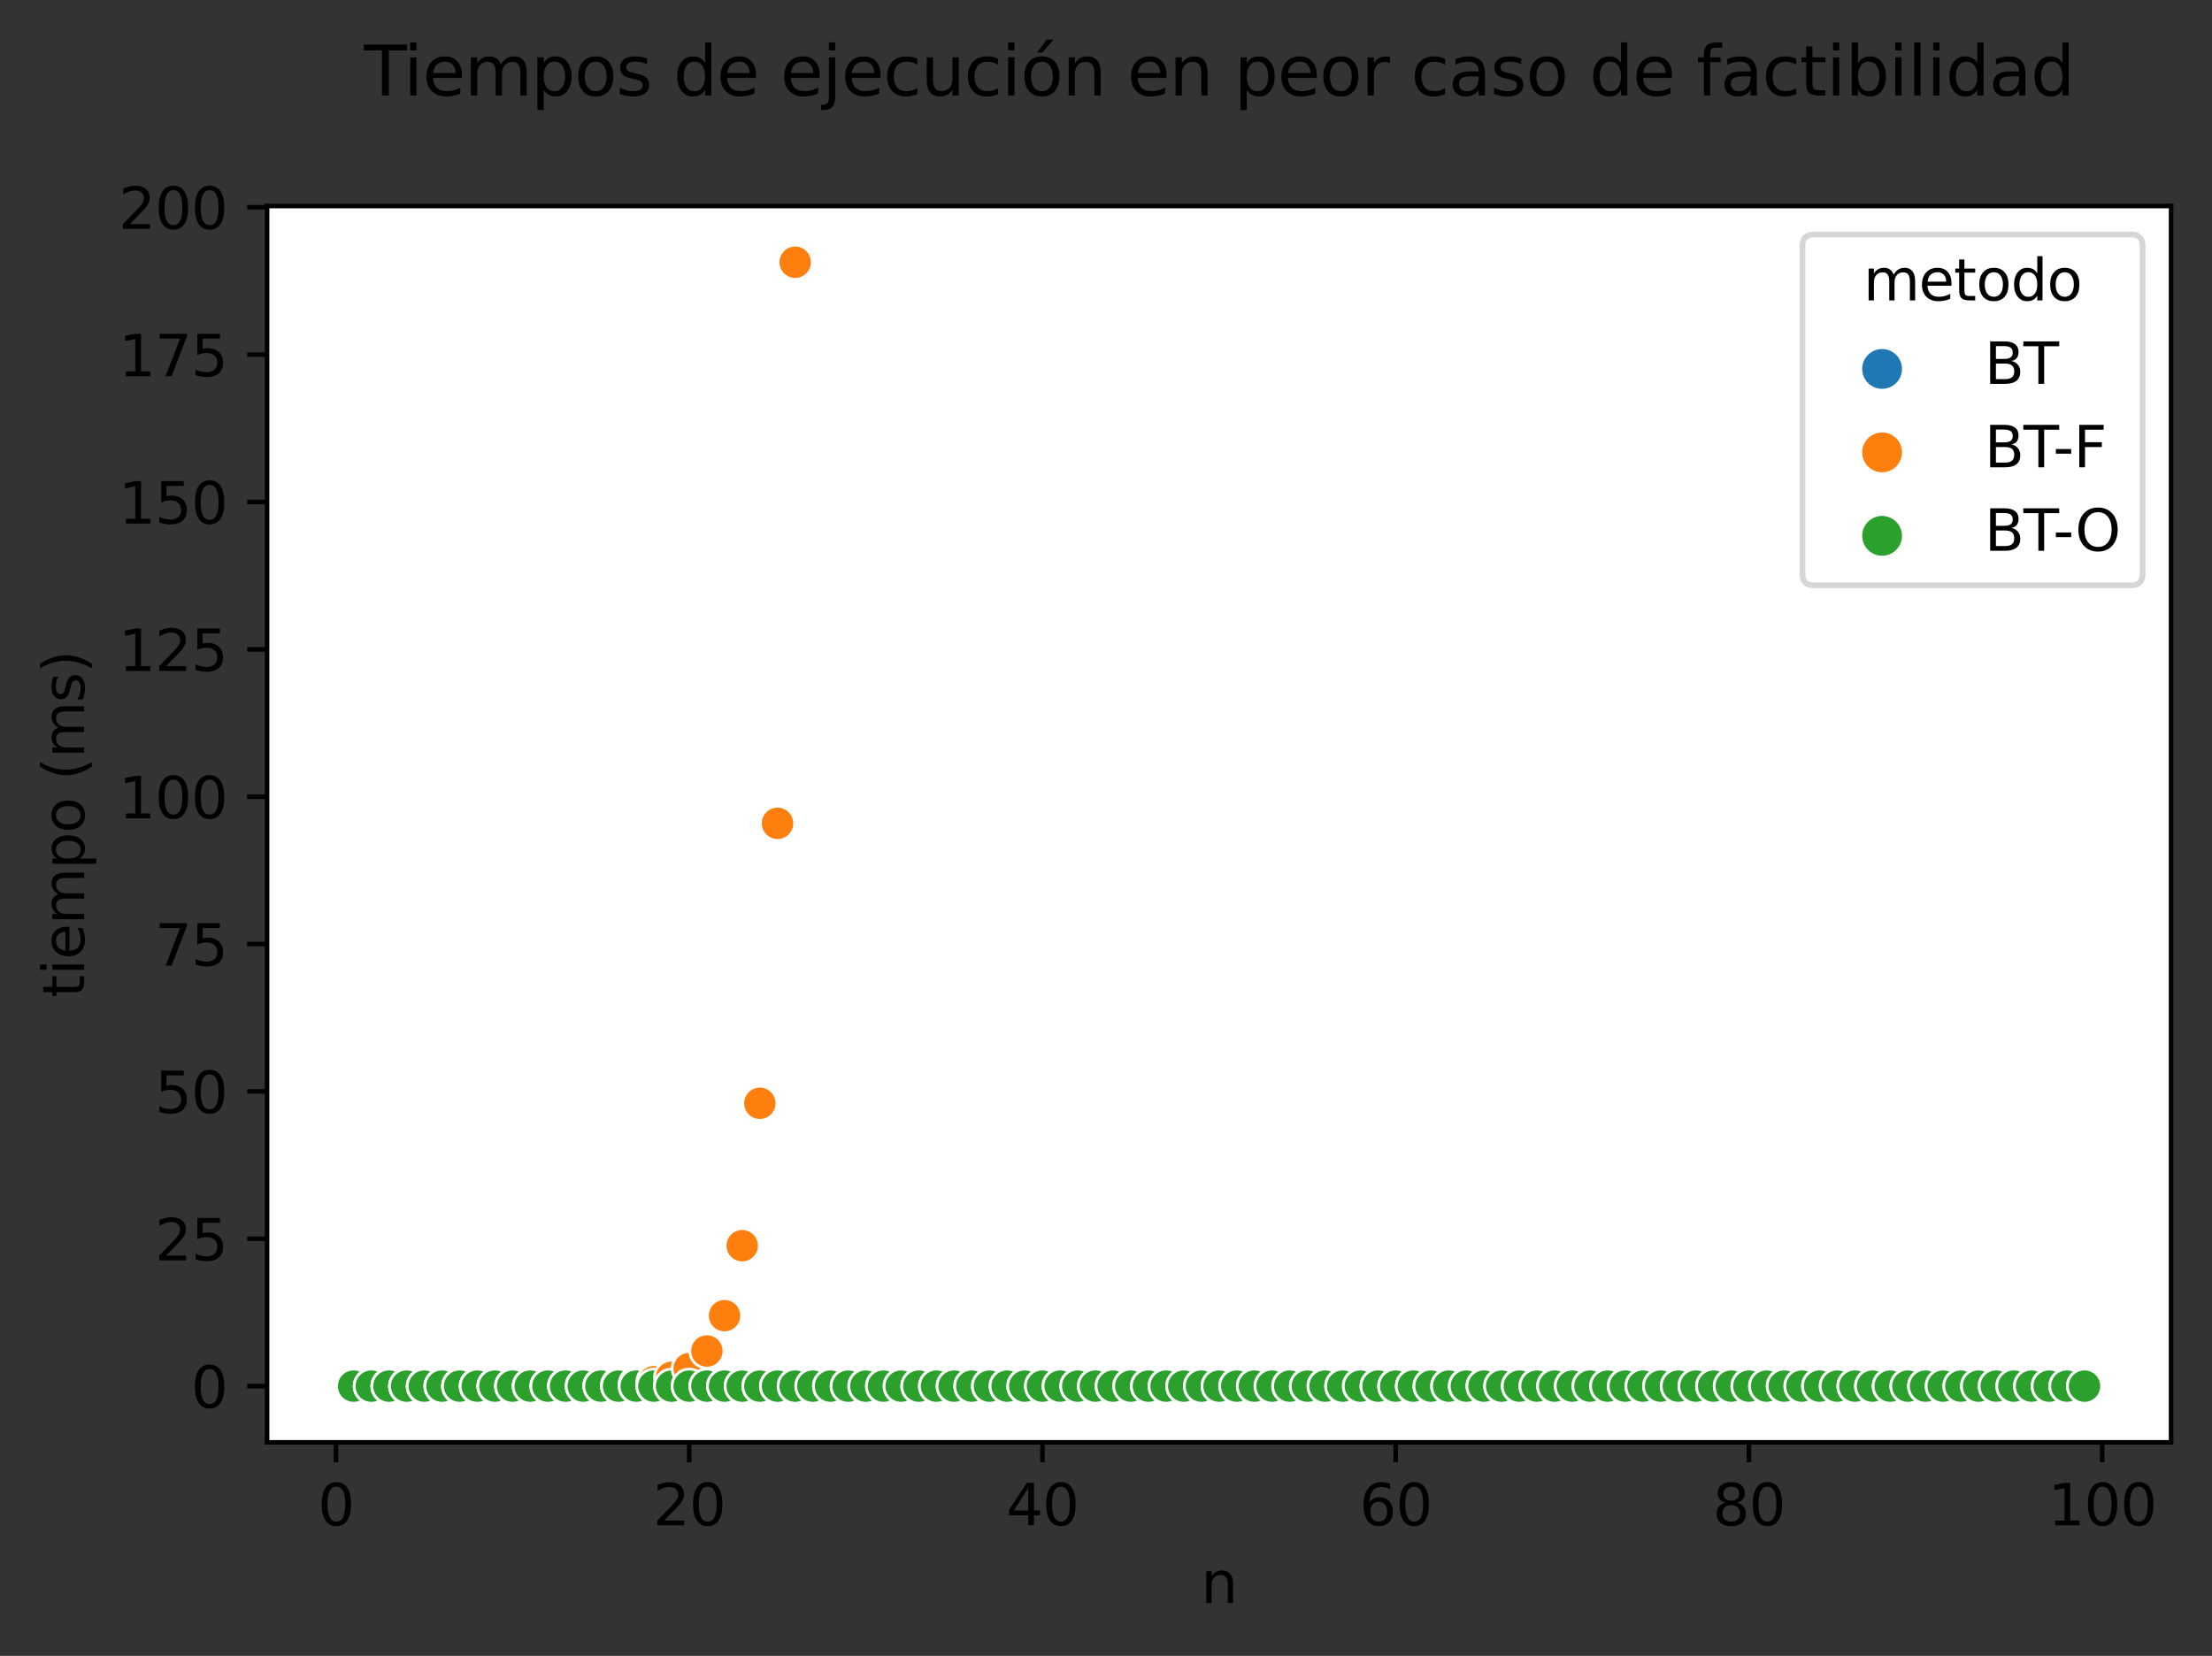 <?xml version="1.0" encoding="utf-8" standalone="no"?>
<!DOCTYPE svg PUBLIC "-//W3C//DTD SVG 1.1//EN"
  "http://www.w3.org/Graphics/SVG/1.1/DTD/svg11.dtd">
<svg height="291.232pt" version="1.1" viewBox="0 0 388.966 291.232" width="388.966pt" xmlns="http://www.w3.org/2000/svg" xmlns:xlink="http://www.w3.org/1999/xlink">
 <rect x="0" y="0" width="388.966" height="291.232" fill="#333333" stroke="none"/>
 <defs>
  <style type="text/css">*{stroke-linecap:butt;stroke-linejoin:round;}</style>
 </defs>
 <g id="figure_1">
  <g id="patch_1">
   <path d="M 0 291.232 
L 388.966 291.232 
L 388.966 0 
L 0 0 
z
" style="fill:none;"/>
  </g>
  <g id="axes_1">
   <g id="patch_2">
    <path d="M 46.966 253.675 
L 381.766 253.675 
L 381.766 36.236 
L 46.966 36.236 
z
" style="fill:#ffffff;"/>
   </g>
   <g id="PathCollection_1">
    <defs>
     <path d="M 0 3 
C 0.796 3 1.559 2.684 2.121 2.121 
C 2.684 1.559 3 0.796 3 -0 
C 3 -0.796 2.684 -1.559 2.121 -2.121 
C 1.559 -2.684 0.796 -3 0 -3 
C -0.796 -3 -1.559 -2.684 -2.121 -2.121 
C -2.684 -1.559 -3 -0.796 -3 0 
C -3 0.796 -2.684 1.559 -2.121 2.121 
C -1.559 2.684 -0.796 3 0 3 
z
" id="C0_0_858429925c"/>
    </defs>
    <g clip-path="url(#p1ee575a752)">
     <use style="fill:#1f77b4;stroke:#ffffff;stroke-width:0.48;" x="62.184" xlink:href="#C0_0_858429925c" y="243.792"/>
    </g>
    <g clip-path="url(#p1ee575a752)">
     <use style="fill:#ff7f0e;stroke:#ffffff;stroke-width:0.48;" x="62.184" xlink:href="#C0_0_858429925c" y="243.792"/>
    </g>
    <g clip-path="url(#p1ee575a752)">
     <use style="fill:#2ca02c;stroke:#ffffff;stroke-width:0.48;" x="62.184" xlink:href="#C0_0_858429925c" y="243.792"/>
    </g>
    <g clip-path="url(#p1ee575a752)">
     <use style="fill:#1f77b4;stroke:#ffffff;stroke-width:0.48;" x="65.29" xlink:href="#C0_0_858429925c" y="243.792"/>
    </g>
    <g clip-path="url(#p1ee575a752)">
     <use style="fill:#ff7f0e;stroke:#ffffff;stroke-width:0.48;" x="65.29" xlink:href="#C0_0_858429925c" y="243.792"/>
    </g>
    <g clip-path="url(#p1ee575a752)">
     <use style="fill:#2ca02c;stroke:#ffffff;stroke-width:0.48;" x="65.29" xlink:href="#C0_0_858429925c" y="243.792"/>
    </g>
    <g clip-path="url(#p1ee575a752)">
     <use style="fill:#1f77b4;stroke:#ffffff;stroke-width:0.48;" x="68.395" xlink:href="#C0_0_858429925c" y="243.792"/>
    </g>
    <g clip-path="url(#p1ee575a752)">
     <use style="fill:#ff7f0e;stroke:#ffffff;stroke-width:0.48;" x="68.395" xlink:href="#C0_0_858429925c" y="243.792"/>
    </g>
    <g clip-path="url(#p1ee575a752)">
     <use style="fill:#2ca02c;stroke:#ffffff;stroke-width:0.48;" x="68.395" xlink:href="#C0_0_858429925c" y="243.792"/>
    </g>
    <g clip-path="url(#p1ee575a752)">
     <use style="fill:#1f77b4;stroke:#ffffff;stroke-width:0.48;" x="71.501" xlink:href="#C0_0_858429925c" y="243.792"/>
    </g>
    <g clip-path="url(#p1ee575a752)">
     <use style="fill:#ff7f0e;stroke:#ffffff;stroke-width:0.48;" x="71.501" xlink:href="#C0_0_858429925c" y="243.792"/>
    </g>
    <g clip-path="url(#p1ee575a752)">
     <use style="fill:#2ca02c;stroke:#ffffff;stroke-width:0.48;" x="71.501" xlink:href="#C0_0_858429925c" y="243.792"/>
    </g>
    <g clip-path="url(#p1ee575a752)">
     <use style="fill:#1f77b4;stroke:#ffffff;stroke-width:0.48;" x="74.607" xlink:href="#C0_0_858429925c" y="243.792"/>
    </g>
    <g clip-path="url(#p1ee575a752)">
     <use style="fill:#ff7f0e;stroke:#ffffff;stroke-width:0.48;" x="74.607" xlink:href="#C0_0_858429925c" y="243.792"/>
    </g>
    <g clip-path="url(#p1ee575a752)">
     <use style="fill:#2ca02c;stroke:#ffffff;stroke-width:0.48;" x="74.607" xlink:href="#C0_0_858429925c" y="243.792"/>
    </g>
    <g clip-path="url(#p1ee575a752)">
     <use style="fill:#1f77b4;stroke:#ffffff;stroke-width:0.48;" x="77.713" xlink:href="#C0_0_858429925c" y="243.792"/>
    </g>
    <g clip-path="url(#p1ee575a752)">
     <use style="fill:#ff7f0e;stroke:#ffffff;stroke-width:0.48;" x="77.713" xlink:href="#C0_0_858429925c" y="243.791"/>
    </g>
    <g clip-path="url(#p1ee575a752)">
     <use style="fill:#2ca02c;stroke:#ffffff;stroke-width:0.48;" x="77.713" xlink:href="#C0_0_858429925c" y="243.792"/>
    </g>
    <g clip-path="url(#p1ee575a752)">
     <use style="fill:#1f77b4;stroke:#ffffff;stroke-width:0.48;" x="80.818" xlink:href="#C0_0_858429925c" y="243.792"/>
    </g>
    <g clip-path="url(#p1ee575a752)">
     <use style="fill:#ff7f0e;stroke:#ffffff;stroke-width:0.48;" x="80.818" xlink:href="#C0_0_858429925c" y="243.791"/>
    </g>
    <g clip-path="url(#p1ee575a752)">
     <use style="fill:#2ca02c;stroke:#ffffff;stroke-width:0.48;" x="80.818" xlink:href="#C0_0_858429925c" y="243.792"/>
    </g>
    <g clip-path="url(#p1ee575a752)">
     <use style="fill:#1f77b4;stroke:#ffffff;stroke-width:0.48;" x="83.924" xlink:href="#C0_0_858429925c" y="243.792"/>
    </g>
    <g clip-path="url(#p1ee575a752)">
     <use style="fill:#ff7f0e;stroke:#ffffff;stroke-width:0.48;" x="83.924" xlink:href="#C0_0_858429925c" y="243.791"/>
    </g>
    <g clip-path="url(#p1ee575a752)">
     <use style="fill:#2ca02c;stroke:#ffffff;stroke-width:0.48;" x="83.924" xlink:href="#C0_0_858429925c" y="243.792"/>
    </g>
    <g clip-path="url(#p1ee575a752)">
     <use style="fill:#1f77b4;stroke:#ffffff;stroke-width:0.48;" x="87.03" xlink:href="#C0_0_858429925c" y="243.792"/>
    </g>
    <g clip-path="url(#p1ee575a752)">
     <use style="fill:#ff7f0e;stroke:#ffffff;stroke-width:0.48;" x="87.03" xlink:href="#C0_0_858429925c" y="243.79"/>
    </g>
    <g clip-path="url(#p1ee575a752)">
     <use style="fill:#2ca02c;stroke:#ffffff;stroke-width:0.48;" x="87.03" xlink:href="#C0_0_858429925c" y="243.792"/>
    </g>
    <g clip-path="url(#p1ee575a752)">
     <use style="fill:#1f77b4;stroke:#ffffff;stroke-width:0.48;" x="90.136" xlink:href="#C0_0_858429925c" y="243.792"/>
    </g>
    <g clip-path="url(#p1ee575a752)">
     <use style="fill:#ff7f0e;stroke:#ffffff;stroke-width:0.48;" x="90.136" xlink:href="#C0_0_858429925c" y="243.789"/>
    </g>
    <g clip-path="url(#p1ee575a752)">
     <use style="fill:#2ca02c;stroke:#ffffff;stroke-width:0.48;" x="90.136" xlink:href="#C0_0_858429925c" y="243.792"/>
    </g>
    <g clip-path="url(#p1ee575a752)">
     <use style="fill:#1f77b4;stroke:#ffffff;stroke-width:0.48;" x="93.241" xlink:href="#C0_0_858429925c" y="243.792"/>
    </g>
    <g clip-path="url(#p1ee575a752)">
     <use style="fill:#ff7f0e;stroke:#ffffff;stroke-width:0.48;" x="93.241" xlink:href="#C0_0_858429925c" y="243.785"/>
    </g>
    <g clip-path="url(#p1ee575a752)">
     <use style="fill:#2ca02c;stroke:#ffffff;stroke-width:0.48;" x="93.241" xlink:href="#C0_0_858429925c" y="243.792"/>
    </g>
    <g clip-path="url(#p1ee575a752)">
     <use style="fill:#1f77b4;stroke:#ffffff;stroke-width:0.48;" x="96.347" xlink:href="#C0_0_858429925c" y="243.792"/>
    </g>
    <g clip-path="url(#p1ee575a752)">
     <use style="fill:#ff7f0e;stroke:#ffffff;stroke-width:0.48;" x="96.347" xlink:href="#C0_0_858429925c" y="243.779"/>
    </g>
    <g clip-path="url(#p1ee575a752)">
     <use style="fill:#2ca02c;stroke:#ffffff;stroke-width:0.48;" x="96.347" xlink:href="#C0_0_858429925c" y="243.792"/>
    </g>
    <g clip-path="url(#p1ee575a752)">
     <use style="fill:#1f77b4;stroke:#ffffff;stroke-width:0.48;" x="99.453" xlink:href="#C0_0_858429925c" y="243.792"/>
    </g>
    <g clip-path="url(#p1ee575a752)">
     <use style="fill:#ff7f0e;stroke:#ffffff;stroke-width:0.48;" x="99.453" xlink:href="#C0_0_858429925c" y="243.767"/>
    </g>
    <g clip-path="url(#p1ee575a752)">
     <use style="fill:#2ca02c;stroke:#ffffff;stroke-width:0.48;" x="99.453" xlink:href="#C0_0_858429925c" y="243.792"/>
    </g>
    <g clip-path="url(#p1ee575a752)">
     <use style="fill:#1f77b4;stroke:#ffffff;stroke-width:0.48;" x="102.559" xlink:href="#C0_0_858429925c" y="243.792"/>
    </g>
    <g clip-path="url(#p1ee575a752)">
     <use style="fill:#ff7f0e;stroke:#ffffff;stroke-width:0.48;" x="102.559" xlink:href="#C0_0_858429925c" y="243.743"/>
    </g>
    <g clip-path="url(#p1ee575a752)">
     <use style="fill:#2ca02c;stroke:#ffffff;stroke-width:0.48;" x="102.559" xlink:href="#C0_0_858429925c" y="243.792"/>
    </g>
    <g clip-path="url(#p1ee575a752)">
     <use style="fill:#1f77b4;stroke:#ffffff;stroke-width:0.48;" x="105.664" xlink:href="#C0_0_858429925c" y="243.792"/>
    </g>
    <g clip-path="url(#p1ee575a752)">
     <use style="fill:#ff7f0e;stroke:#ffffff;stroke-width:0.48;" x="105.664" xlink:href="#C0_0_858429925c" y="243.695"/>
    </g>
    <g clip-path="url(#p1ee575a752)">
     <use style="fill:#2ca02c;stroke:#ffffff;stroke-width:0.48;" x="105.664" xlink:href="#C0_0_858429925c" y="243.792"/>
    </g>
    <g clip-path="url(#p1ee575a752)">
     <use style="fill:#1f77b4;stroke:#ffffff;stroke-width:0.48;" x="108.77" xlink:href="#C0_0_858429925c" y="243.792"/>
    </g>
    <g clip-path="url(#p1ee575a752)">
     <use style="fill:#ff7f0e;stroke:#ffffff;stroke-width:0.48;" x="108.77" xlink:href="#C0_0_858429925c" y="243.599"/>
    </g>
    <g clip-path="url(#p1ee575a752)">
     <use style="fill:#2ca02c;stroke:#ffffff;stroke-width:0.48;" x="108.77" xlink:href="#C0_0_858429925c" y="243.792"/>
    </g>
    <g clip-path="url(#p1ee575a752)">
     <use style="fill:#1f77b4;stroke:#ffffff;stroke-width:0.48;" x="111.876" xlink:href="#C0_0_858429925c" y="243.792"/>
    </g>
    <g clip-path="url(#p1ee575a752)">
     <use style="fill:#ff7f0e;stroke:#ffffff;stroke-width:0.48;" x="111.876" xlink:href="#C0_0_858429925c" y="243.406"/>
    </g>
    <g clip-path="url(#p1ee575a752)">
     <use style="fill:#2ca02c;stroke:#ffffff;stroke-width:0.48;" x="111.876" xlink:href="#C0_0_858429925c" y="243.792"/>
    </g>
    <g clip-path="url(#p1ee575a752)">
     <use style="fill:#1f77b4;stroke:#ffffff;stroke-width:0.48;" x="114.982" xlink:href="#C0_0_858429925c" y="243.792"/>
    </g>
    <g clip-path="url(#p1ee575a752)">
     <use style="fill:#ff7f0e;stroke:#ffffff;stroke-width:0.48;" x="114.982" xlink:href="#C0_0_858429925c" y="243.017"/>
    </g>
    <g clip-path="url(#p1ee575a752)">
     <use style="fill:#2ca02c;stroke:#ffffff;stroke-width:0.48;" x="114.982" xlink:href="#C0_0_858429925c" y="243.792"/>
    </g>
    <g clip-path="url(#p1ee575a752)">
     <use style="fill:#1f77b4;stroke:#ffffff;stroke-width:0.48;" x="118.087" xlink:href="#C0_0_858429925c" y="243.792"/>
    </g>
    <g clip-path="url(#p1ee575a752)">
     <use style="fill:#ff7f0e;stroke:#ffffff;stroke-width:0.48;" x="118.087" xlink:href="#C0_0_858429925c" y="242.245"/>
    </g>
    <g clip-path="url(#p1ee575a752)">
     <use style="fill:#2ca02c;stroke:#ffffff;stroke-width:0.48;" x="118.087" xlink:href="#C0_0_858429925c" y="243.792"/>
    </g>
    <g clip-path="url(#p1ee575a752)">
     <use style="fill:#1f77b4;stroke:#ffffff;stroke-width:0.48;" x="121.193" xlink:href="#C0_0_858429925c" y="243.792"/>
    </g>
    <g clip-path="url(#p1ee575a752)">
     <use style="fill:#ff7f0e;stroke:#ffffff;stroke-width:0.48;" x="121.193" xlink:href="#C0_0_858429925c" y="240.702"/>
    </g>
    <g clip-path="url(#p1ee575a752)">
     <use style="fill:#2ca02c;stroke:#ffffff;stroke-width:0.48;" x="121.193" xlink:href="#C0_0_858429925c" y="243.792"/>
    </g>
    <g clip-path="url(#p1ee575a752)">
     <use style="fill:#1f77b4;stroke:#ffffff;stroke-width:0.48;" x="124.299" xlink:href="#C0_0_858429925c" y="243.792"/>
    </g>
    <g clip-path="url(#p1ee575a752)">
     <use style="fill:#ff7f0e;stroke:#ffffff;stroke-width:0.48;" x="124.299" xlink:href="#C0_0_858429925c" y="237.615"/>
    </g>
    <g clip-path="url(#p1ee575a752)">
     <use style="fill:#2ca02c;stroke:#ffffff;stroke-width:0.48;" x="124.299" xlink:href="#C0_0_858429925c" y="243.792"/>
    </g>
    <g clip-path="url(#p1ee575a752)">
     <use style="fill:#1f77b4;stroke:#ffffff;stroke-width:0.48;" x="127.405" xlink:href="#C0_0_858429925c" y="243.792"/>
    </g>
    <g clip-path="url(#p1ee575a752)">
     <use style="fill:#ff7f0e;stroke:#ffffff;stroke-width:0.48;" x="127.405" xlink:href="#C0_0_858429925c" y="231.397"/>
    </g>
    <g clip-path="url(#p1ee575a752)">
     <use style="fill:#2ca02c;stroke:#ffffff;stroke-width:0.48;" x="127.405" xlink:href="#C0_0_858429925c" y="243.792"/>
    </g>
    <g clip-path="url(#p1ee575a752)">
     <use style="fill:#1f77b4;stroke:#ffffff;stroke-width:0.48;" x="130.51" xlink:href="#C0_0_858429925c" y="243.792"/>
    </g>
    <g clip-path="url(#p1ee575a752)">
     <use style="fill:#ff7f0e;stroke:#ffffff;stroke-width:0.48;" x="130.51" xlink:href="#C0_0_858429925c" y="219.093"/>
    </g>
    <g clip-path="url(#p1ee575a752)">
     <use style="fill:#2ca02c;stroke:#ffffff;stroke-width:0.48;" x="130.51" xlink:href="#C0_0_858429925c" y="243.792"/>
    </g>
    <g clip-path="url(#p1ee575a752)">
     <use style="fill:#1f77b4;stroke:#ffffff;stroke-width:0.48;" x="133.616" xlink:href="#C0_0_858429925c" y="243.792"/>
    </g>
    <g clip-path="url(#p1ee575a752)">
     <use style="fill:#ff7f0e;stroke:#ffffff;stroke-width:0.48;" x="133.616" xlink:href="#C0_0_858429925c" y="194.049"/>
    </g>
    <g clip-path="url(#p1ee575a752)">
     <use style="fill:#2ca02c;stroke:#ffffff;stroke-width:0.48;" x="133.616" xlink:href="#C0_0_858429925c" y="243.792"/>
    </g>
    <g clip-path="url(#p1ee575a752)">
     <use style="fill:#1f77b4;stroke:#ffffff;stroke-width:0.48;" x="136.722" xlink:href="#C0_0_858429925c" y="243.792"/>
    </g>
    <g clip-path="url(#p1ee575a752)">
     <use style="fill:#ff7f0e;stroke:#ffffff;stroke-width:0.48;" x="136.722" xlink:href="#C0_0_858429925c" y="144.804"/>
    </g>
    <g clip-path="url(#p1ee575a752)">
     <use style="fill:#2ca02c;stroke:#ffffff;stroke-width:0.48;" x="136.722" xlink:href="#C0_0_858429925c" y="243.792"/>
    </g>
    <g clip-path="url(#p1ee575a752)">
     <use style="fill:#1f77b4;stroke:#ffffff;stroke-width:0.48;" x="139.828" xlink:href="#C0_0_858429925c" y="243.792"/>
    </g>
    <g clip-path="url(#p1ee575a752)">
     <use style="fill:#ff7f0e;stroke:#ffffff;stroke-width:0.48;" x="139.828" xlink:href="#C0_0_858429925c" y="46.119"/>
    </g>
    <g clip-path="url(#p1ee575a752)">
     <use style="fill:#2ca02c;stroke:#ffffff;stroke-width:0.48;" x="139.828" xlink:href="#C0_0_858429925c" y="243.792"/>
    </g>
    <g clip-path="url(#p1ee575a752)">
     <use style="fill:#1f77b4;stroke:#ffffff;stroke-width:0.48;" x="142.933" xlink:href="#C0_0_858429925c" y="243.792"/>
    </g>
    <g clip-path="url(#p1ee575a752)">
     <use style="fill:#2ca02c;stroke:#ffffff;stroke-width:0.48;" x="142.933" xlink:href="#C0_0_858429925c" y="243.792"/>
    </g>
    <g clip-path="url(#p1ee575a752)">
     <use style="fill:#1f77b4;stroke:#ffffff;stroke-width:0.48;" x="146.039" xlink:href="#C0_0_858429925c" y="243.792"/>
    </g>
    <g clip-path="url(#p1ee575a752)">
     <use style="fill:#2ca02c;stroke:#ffffff;stroke-width:0.48;" x="146.039" xlink:href="#C0_0_858429925c" y="243.792"/>
    </g>
    <g clip-path="url(#p1ee575a752)">
     <use style="fill:#1f77b4;stroke:#ffffff;stroke-width:0.48;" x="149.145" xlink:href="#C0_0_858429925c" y="243.792"/>
    </g>
    <g clip-path="url(#p1ee575a752)">
     <use style="fill:#2ca02c;stroke:#ffffff;stroke-width:0.48;" x="149.145" xlink:href="#C0_0_858429925c" y="243.792"/>
    </g>
    <g clip-path="url(#p1ee575a752)">
     <use style="fill:#1f77b4;stroke:#ffffff;stroke-width:0.48;" x="152.251" xlink:href="#C0_0_858429925c" y="243.792"/>
    </g>
    <g clip-path="url(#p1ee575a752)">
     <use style="fill:#2ca02c;stroke:#ffffff;stroke-width:0.48;" x="152.251" xlink:href="#C0_0_858429925c" y="243.792"/>
    </g>
    <g clip-path="url(#p1ee575a752)">
     <use style="fill:#1f77b4;stroke:#ffffff;stroke-width:0.48;" x="155.356" xlink:href="#C0_0_858429925c" y="243.792"/>
    </g>
    <g clip-path="url(#p1ee575a752)">
     <use style="fill:#2ca02c;stroke:#ffffff;stroke-width:0.48;" x="155.356" xlink:href="#C0_0_858429925c" y="243.792"/>
    </g>
    <g clip-path="url(#p1ee575a752)">
     <use style="fill:#1f77b4;stroke:#ffffff;stroke-width:0.48;" x="158.462" xlink:href="#C0_0_858429925c" y="243.792"/>
    </g>
    <g clip-path="url(#p1ee575a752)">
     <use style="fill:#2ca02c;stroke:#ffffff;stroke-width:0.48;" x="158.462" xlink:href="#C0_0_858429925c" y="243.792"/>
    </g>
    <g clip-path="url(#p1ee575a752)">
     <use style="fill:#1f77b4;stroke:#ffffff;stroke-width:0.48;" x="161.568" xlink:href="#C0_0_858429925c" y="243.792"/>
    </g>
    <g clip-path="url(#p1ee575a752)">
     <use style="fill:#2ca02c;stroke:#ffffff;stroke-width:0.48;" x="161.568" xlink:href="#C0_0_858429925c" y="243.792"/>
    </g>
    <g clip-path="url(#p1ee575a752)">
     <use style="fill:#1f77b4;stroke:#ffffff;stroke-width:0.48;" x="164.674" xlink:href="#C0_0_858429925c" y="243.792"/>
    </g>
    <g clip-path="url(#p1ee575a752)">
     <use style="fill:#2ca02c;stroke:#ffffff;stroke-width:0.48;" x="164.674" xlink:href="#C0_0_858429925c" y="243.792"/>
    </g>
    <g clip-path="url(#p1ee575a752)">
     <use style="fill:#1f77b4;stroke:#ffffff;stroke-width:0.48;" x="167.779" xlink:href="#C0_0_858429925c" y="243.792"/>
    </g>
    <g clip-path="url(#p1ee575a752)">
     <use style="fill:#2ca02c;stroke:#ffffff;stroke-width:0.48;" x="167.779" xlink:href="#C0_0_858429925c" y="243.792"/>
    </g>
    <g clip-path="url(#p1ee575a752)">
     <use style="fill:#1f77b4;stroke:#ffffff;stroke-width:0.48;" x="170.885" xlink:href="#C0_0_858429925c" y="243.792"/>
    </g>
    <g clip-path="url(#p1ee575a752)">
     <use style="fill:#2ca02c;stroke:#ffffff;stroke-width:0.48;" x="170.885" xlink:href="#C0_0_858429925c" y="243.792"/>
    </g>
    <g clip-path="url(#p1ee575a752)">
     <use style="fill:#1f77b4;stroke:#ffffff;stroke-width:0.48;" x="173.991" xlink:href="#C0_0_858429925c" y="243.792"/>
    </g>
    <g clip-path="url(#p1ee575a752)">
     <use style="fill:#2ca02c;stroke:#ffffff;stroke-width:0.48;" x="173.991" xlink:href="#C0_0_858429925c" y="243.792"/>
    </g>
    <g clip-path="url(#p1ee575a752)">
     <use style="fill:#1f77b4;stroke:#ffffff;stroke-width:0.48;" x="177.097" xlink:href="#C0_0_858429925c" y="243.791"/>
    </g>
    <g clip-path="url(#p1ee575a752)">
     <use style="fill:#2ca02c;stroke:#ffffff;stroke-width:0.48;" x="177.097" xlink:href="#C0_0_858429925c" y="243.791"/>
    </g>
    <g clip-path="url(#p1ee575a752)">
     <use style="fill:#1f77b4;stroke:#ffffff;stroke-width:0.48;" x="180.202" xlink:href="#C0_0_858429925c" y="243.791"/>
    </g>
    <g clip-path="url(#p1ee575a752)">
     <use style="fill:#2ca02c;stroke:#ffffff;stroke-width:0.48;" x="180.202" xlink:href="#C0_0_858429925c" y="243.791"/>
    </g>
    <g clip-path="url(#p1ee575a752)">
     <use style="fill:#1f77b4;stroke:#ffffff;stroke-width:0.48;" x="183.308" xlink:href="#C0_0_858429925c" y="243.792"/>
    </g>
    <g clip-path="url(#p1ee575a752)">
     <use style="fill:#2ca02c;stroke:#ffffff;stroke-width:0.48;" x="183.308" xlink:href="#C0_0_858429925c" y="243.791"/>
    </g>
    <g clip-path="url(#p1ee575a752)">
     <use style="fill:#1f77b4;stroke:#ffffff;stroke-width:0.48;" x="186.414" xlink:href="#C0_0_858429925c" y="243.792"/>
    </g>
    <g clip-path="url(#p1ee575a752)">
     <use style="fill:#2ca02c;stroke:#ffffff;stroke-width:0.48;" x="186.414" xlink:href="#C0_0_858429925c" y="243.791"/>
    </g>
    <g clip-path="url(#p1ee575a752)">
     <use style="fill:#1f77b4;stroke:#ffffff;stroke-width:0.48;" x="189.52" xlink:href="#C0_0_858429925c" y="243.791"/>
    </g>
    <g clip-path="url(#p1ee575a752)">
     <use style="fill:#2ca02c;stroke:#ffffff;stroke-width:0.48;" x="189.52" xlink:href="#C0_0_858429925c" y="243.791"/>
    </g>
    <g clip-path="url(#p1ee575a752)">
     <use style="fill:#1f77b4;stroke:#ffffff;stroke-width:0.48;" x="192.625" xlink:href="#C0_0_858429925c" y="243.792"/>
    </g>
    <g clip-path="url(#p1ee575a752)">
     <use style="fill:#2ca02c;stroke:#ffffff;stroke-width:0.48;" x="192.625" xlink:href="#C0_0_858429925c" y="243.791"/>
    </g>
    <g clip-path="url(#p1ee575a752)">
     <use style="fill:#1f77b4;stroke:#ffffff;stroke-width:0.48;" x="195.731" xlink:href="#C0_0_858429925c" y="243.791"/>
    </g>
    <g clip-path="url(#p1ee575a752)">
     <use style="fill:#2ca02c;stroke:#ffffff;stroke-width:0.48;" x="195.731" xlink:href="#C0_0_858429925c" y="243.791"/>
    </g>
    <g clip-path="url(#p1ee575a752)">
     <use style="fill:#1f77b4;stroke:#ffffff;stroke-width:0.48;" x="198.837" xlink:href="#C0_0_858429925c" y="243.791"/>
    </g>
    <g clip-path="url(#p1ee575a752)">
     <use style="fill:#2ca02c;stroke:#ffffff;stroke-width:0.48;" x="198.837" xlink:href="#C0_0_858429925c" y="243.791"/>
    </g>
    <g clip-path="url(#p1ee575a752)">
     <use style="fill:#1f77b4;stroke:#ffffff;stroke-width:0.48;" x="201.943" xlink:href="#C0_0_858429925c" y="243.791"/>
    </g>
    <g clip-path="url(#p1ee575a752)">
     <use style="fill:#2ca02c;stroke:#ffffff;stroke-width:0.48;" x="201.943" xlink:href="#C0_0_858429925c" y="243.791"/>
    </g>
    <g clip-path="url(#p1ee575a752)">
     <use style="fill:#1f77b4;stroke:#ffffff;stroke-width:0.48;" x="205.048" xlink:href="#C0_0_858429925c" y="243.791"/>
    </g>
    <g clip-path="url(#p1ee575a752)">
     <use style="fill:#2ca02c;stroke:#ffffff;stroke-width:0.48;" x="205.048" xlink:href="#C0_0_858429925c" y="243.791"/>
    </g>
    <g clip-path="url(#p1ee575a752)">
     <use style="fill:#1f77b4;stroke:#ffffff;stroke-width:0.48;" x="208.154" xlink:href="#C0_0_858429925c" y="243.791"/>
    </g>
    <g clip-path="url(#p1ee575a752)">
     <use style="fill:#2ca02c;stroke:#ffffff;stroke-width:0.48;" x="208.154" xlink:href="#C0_0_858429925c" y="243.791"/>
    </g>
    <g clip-path="url(#p1ee575a752)">
     <use style="fill:#1f77b4;stroke:#ffffff;stroke-width:0.48;" x="211.26" xlink:href="#C0_0_858429925c" y="243.791"/>
    </g>
    <g clip-path="url(#p1ee575a752)">
     <use style="fill:#2ca02c;stroke:#ffffff;stroke-width:0.48;" x="211.26" xlink:href="#C0_0_858429925c" y="243.791"/>
    </g>
    <g clip-path="url(#p1ee575a752)">
     <use style="fill:#1f77b4;stroke:#ffffff;stroke-width:0.48;" x="214.366" xlink:href="#C0_0_858429925c" y="243.791"/>
    </g>
    <g clip-path="url(#p1ee575a752)">
     <use style="fill:#2ca02c;stroke:#ffffff;stroke-width:0.48;" x="214.366" xlink:href="#C0_0_858429925c" y="243.791"/>
    </g>
    <g clip-path="url(#p1ee575a752)">
     <use style="fill:#1f77b4;stroke:#ffffff;stroke-width:0.48;" x="217.471" xlink:href="#C0_0_858429925c" y="243.791"/>
    </g>
    <g clip-path="url(#p1ee575a752)">
     <use style="fill:#2ca02c;stroke:#ffffff;stroke-width:0.48;" x="217.471" xlink:href="#C0_0_858429925c" y="243.791"/>
    </g>
    <g clip-path="url(#p1ee575a752)">
     <use style="fill:#1f77b4;stroke:#ffffff;stroke-width:0.48;" x="220.577" xlink:href="#C0_0_858429925c" y="243.791"/>
    </g>
    <g clip-path="url(#p1ee575a752)">
     <use style="fill:#2ca02c;stroke:#ffffff;stroke-width:0.48;" x="220.577" xlink:href="#C0_0_858429925c" y="243.791"/>
    </g>
    <g clip-path="url(#p1ee575a752)">
     <use style="fill:#1f77b4;stroke:#ffffff;stroke-width:0.48;" x="223.683" xlink:href="#C0_0_858429925c" y="243.791"/>
    </g>
    <g clip-path="url(#p1ee575a752)">
     <use style="fill:#2ca02c;stroke:#ffffff;stroke-width:0.48;" x="223.683" xlink:href="#C0_0_858429925c" y="243.791"/>
    </g>
    <g clip-path="url(#p1ee575a752)">
     <use style="fill:#1f77b4;stroke:#ffffff;stroke-width:0.48;" x="226.789" xlink:href="#C0_0_858429925c" y="243.791"/>
    </g>
    <g clip-path="url(#p1ee575a752)">
     <use style="fill:#2ca02c;stroke:#ffffff;stroke-width:0.48;" x="226.789" xlink:href="#C0_0_858429925c" y="243.791"/>
    </g>
    <g clip-path="url(#p1ee575a752)">
     <use style="fill:#1f77b4;stroke:#ffffff;stroke-width:0.48;" x="229.894" xlink:href="#C0_0_858429925c" y="243.791"/>
    </g>
    <g clip-path="url(#p1ee575a752)">
     <use style="fill:#2ca02c;stroke:#ffffff;stroke-width:0.48;" x="229.894" xlink:href="#C0_0_858429925c" y="243.791"/>
    </g>
    <g clip-path="url(#p1ee575a752)">
     <use style="fill:#1f77b4;stroke:#ffffff;stroke-width:0.48;" x="233" xlink:href="#C0_0_858429925c" y="243.791"/>
    </g>
    <g clip-path="url(#p1ee575a752)">
     <use style="fill:#2ca02c;stroke:#ffffff;stroke-width:0.48;" x="233" xlink:href="#C0_0_858429925c" y="243.791"/>
    </g>
    <g clip-path="url(#p1ee575a752)">
     <use style="fill:#1f77b4;stroke:#ffffff;stroke-width:0.48;" x="236.106" xlink:href="#C0_0_858429925c" y="243.791"/>
    </g>
    <g clip-path="url(#p1ee575a752)">
     <use style="fill:#2ca02c;stroke:#ffffff;stroke-width:0.48;" x="236.106" xlink:href="#C0_0_858429925c" y="243.791"/>
    </g>
    <g clip-path="url(#p1ee575a752)">
     <use style="fill:#1f77b4;stroke:#ffffff;stroke-width:0.48;" x="239.212" xlink:href="#C0_0_858429925c" y="243.791"/>
    </g>
    <g clip-path="url(#p1ee575a752)">
     <use style="fill:#2ca02c;stroke:#ffffff;stroke-width:0.48;" x="239.212" xlink:href="#C0_0_858429925c" y="243.791"/>
    </g>
    <g clip-path="url(#p1ee575a752)">
     <use style="fill:#1f77b4;stroke:#ffffff;stroke-width:0.48;" x="242.317" xlink:href="#C0_0_858429925c" y="243.791"/>
    </g>
    <g clip-path="url(#p1ee575a752)">
     <use style="fill:#2ca02c;stroke:#ffffff;stroke-width:0.48;" x="242.317" xlink:href="#C0_0_858429925c" y="243.791"/>
    </g>
    <g clip-path="url(#p1ee575a752)">
     <use style="fill:#1f77b4;stroke:#ffffff;stroke-width:0.48;" x="245.423" xlink:href="#C0_0_858429925c" y="243.791"/>
    </g>
    <g clip-path="url(#p1ee575a752)">
     <use style="fill:#2ca02c;stroke:#ffffff;stroke-width:0.48;" x="245.423" xlink:href="#C0_0_858429925c" y="243.791"/>
    </g>
    <g clip-path="url(#p1ee575a752)">
     <use style="fill:#1f77b4;stroke:#ffffff;stroke-width:0.48;" x="248.529" xlink:href="#C0_0_858429925c" y="243.791"/>
    </g>
    <g clip-path="url(#p1ee575a752)">
     <use style="fill:#2ca02c;stroke:#ffffff;stroke-width:0.48;" x="248.529" xlink:href="#C0_0_858429925c" y="243.791"/>
    </g>
    <g clip-path="url(#p1ee575a752)">
     <use style="fill:#1f77b4;stroke:#ffffff;stroke-width:0.48;" x="251.635" xlink:href="#C0_0_858429925c" y="243.791"/>
    </g>
    <g clip-path="url(#p1ee575a752)">
     <use style="fill:#2ca02c;stroke:#ffffff;stroke-width:0.48;" x="251.635" xlink:href="#C0_0_858429925c" y="243.791"/>
    </g>
    <g clip-path="url(#p1ee575a752)">
     <use style="fill:#1f77b4;stroke:#ffffff;stroke-width:0.48;" x="254.74" xlink:href="#C0_0_858429925c" y="243.791"/>
    </g>
    <g clip-path="url(#p1ee575a752)">
     <use style="fill:#2ca02c;stroke:#ffffff;stroke-width:0.48;" x="254.74" xlink:href="#C0_0_858429925c" y="243.791"/>
    </g>
    <g clip-path="url(#p1ee575a752)">
     <use style="fill:#1f77b4;stroke:#ffffff;stroke-width:0.48;" x="257.846" xlink:href="#C0_0_858429925c" y="243.791"/>
    </g>
    <g clip-path="url(#p1ee575a752)">
     <use style="fill:#2ca02c;stroke:#ffffff;stroke-width:0.48;" x="257.846" xlink:href="#C0_0_858429925c" y="243.791"/>
    </g>
    <g clip-path="url(#p1ee575a752)">
     <use style="fill:#1f77b4;stroke:#ffffff;stroke-width:0.48;" x="260.952" xlink:href="#C0_0_858429925c" y="243.791"/>
    </g>
    <g clip-path="url(#p1ee575a752)">
     <use style="fill:#2ca02c;stroke:#ffffff;stroke-width:0.48;" x="260.952" xlink:href="#C0_0_858429925c" y="243.791"/>
    </g>
    <g clip-path="url(#p1ee575a752)">
     <use style="fill:#1f77b4;stroke:#ffffff;stroke-width:0.48;" x="264.058" xlink:href="#C0_0_858429925c" y="243.791"/>
    </g>
    <g clip-path="url(#p1ee575a752)">
     <use style="fill:#2ca02c;stroke:#ffffff;stroke-width:0.48;" x="264.058" xlink:href="#C0_0_858429925c" y="243.791"/>
    </g>
    <g clip-path="url(#p1ee575a752)">
     <use style="fill:#1f77b4;stroke:#ffffff;stroke-width:0.48;" x="267.163" xlink:href="#C0_0_858429925c" y="243.791"/>
    </g>
    <g clip-path="url(#p1ee575a752)">
     <use style="fill:#2ca02c;stroke:#ffffff;stroke-width:0.48;" x="267.163" xlink:href="#C0_0_858429925c" y="243.791"/>
    </g>
    <g clip-path="url(#p1ee575a752)">
     <use style="fill:#1f77b4;stroke:#ffffff;stroke-width:0.48;" x="270.269" xlink:href="#C0_0_858429925c" y="243.791"/>
    </g>
    <g clip-path="url(#p1ee575a752)">
     <use style="fill:#2ca02c;stroke:#ffffff;stroke-width:0.48;" x="270.269" xlink:href="#C0_0_858429925c" y="243.791"/>
    </g>
    <g clip-path="url(#p1ee575a752)">
     <use style="fill:#1f77b4;stroke:#ffffff;stroke-width:0.48;" x="273.375" xlink:href="#C0_0_858429925c" y="243.791"/>
    </g>
    <g clip-path="url(#p1ee575a752)">
     <use style="fill:#2ca02c;stroke:#ffffff;stroke-width:0.48;" x="273.375" xlink:href="#C0_0_858429925c" y="243.791"/>
    </g>
    <g clip-path="url(#p1ee575a752)">
     <use style="fill:#1f77b4;stroke:#ffffff;stroke-width:0.48;" x="276.481" xlink:href="#C0_0_858429925c" y="243.791"/>
    </g>
    <g clip-path="url(#p1ee575a752)">
     <use style="fill:#2ca02c;stroke:#ffffff;stroke-width:0.48;" x="276.481" xlink:href="#C0_0_858429925c" y="243.791"/>
    </g>
    <g clip-path="url(#p1ee575a752)">
     <use style="fill:#1f77b4;stroke:#ffffff;stroke-width:0.48;" x="279.586" xlink:href="#C0_0_858429925c" y="243.791"/>
    </g>
    <g clip-path="url(#p1ee575a752)">
     <use style="fill:#2ca02c;stroke:#ffffff;stroke-width:0.48;" x="279.586" xlink:href="#C0_0_858429925c" y="243.791"/>
    </g>
    <g clip-path="url(#p1ee575a752)">
     <use style="fill:#1f77b4;stroke:#ffffff;stroke-width:0.48;" x="282.692" xlink:href="#C0_0_858429925c" y="243.791"/>
    </g>
    <g clip-path="url(#p1ee575a752)">
     <use style="fill:#2ca02c;stroke:#ffffff;stroke-width:0.48;" x="282.692" xlink:href="#C0_0_858429925c" y="243.791"/>
    </g>
    <g clip-path="url(#p1ee575a752)">
     <use style="fill:#1f77b4;stroke:#ffffff;stroke-width:0.48;" x="285.798" xlink:href="#C0_0_858429925c" y="243.791"/>
    </g>
    <g clip-path="url(#p1ee575a752)">
     <use style="fill:#2ca02c;stroke:#ffffff;stroke-width:0.48;" x="285.798" xlink:href="#C0_0_858429925c" y="243.791"/>
    </g>
    <g clip-path="url(#p1ee575a752)">
     <use style="fill:#1f77b4;stroke:#ffffff;stroke-width:0.48;" x="288.904" xlink:href="#C0_0_858429925c" y="243.791"/>
    </g>
    <g clip-path="url(#p1ee575a752)">
     <use style="fill:#2ca02c;stroke:#ffffff;stroke-width:0.48;" x="288.904" xlink:href="#C0_0_858429925c" y="243.791"/>
    </g>
    <g clip-path="url(#p1ee575a752)">
     <use style="fill:#1f77b4;stroke:#ffffff;stroke-width:0.48;" x="292.009" xlink:href="#C0_0_858429925c" y="243.791"/>
    </g>
    <g clip-path="url(#p1ee575a752)">
     <use style="fill:#2ca02c;stroke:#ffffff;stroke-width:0.48;" x="292.009" xlink:href="#C0_0_858429925c" y="243.791"/>
    </g>
    <g clip-path="url(#p1ee575a752)">
     <use style="fill:#1f77b4;stroke:#ffffff;stroke-width:0.48;" x="295.115" xlink:href="#C0_0_858429925c" y="243.791"/>
    </g>
    <g clip-path="url(#p1ee575a752)">
     <use style="fill:#2ca02c;stroke:#ffffff;stroke-width:0.48;" x="295.115" xlink:href="#C0_0_858429925c" y="243.791"/>
    </g>
    <g clip-path="url(#p1ee575a752)">
     <use style="fill:#1f77b4;stroke:#ffffff;stroke-width:0.48;" x="298.221" xlink:href="#C0_0_858429925c" y="243.791"/>
    </g>
    <g clip-path="url(#p1ee575a752)">
     <use style="fill:#2ca02c;stroke:#ffffff;stroke-width:0.48;" x="298.221" xlink:href="#C0_0_858429925c" y="243.791"/>
    </g>
    <g clip-path="url(#p1ee575a752)">
     <use style="fill:#1f77b4;stroke:#ffffff;stroke-width:0.48;" x="301.327" xlink:href="#C0_0_858429925c" y="243.791"/>
    </g>
    <g clip-path="url(#p1ee575a752)">
     <use style="fill:#2ca02c;stroke:#ffffff;stroke-width:0.48;" x="301.327" xlink:href="#C0_0_858429925c" y="243.791"/>
    </g>
    <g clip-path="url(#p1ee575a752)">
     <use style="fill:#1f77b4;stroke:#ffffff;stroke-width:0.48;" x="304.432" xlink:href="#C0_0_858429925c" y="243.791"/>
    </g>
    <g clip-path="url(#p1ee575a752)">
     <use style="fill:#2ca02c;stroke:#ffffff;stroke-width:0.48;" x="304.432" xlink:href="#C0_0_858429925c" y="243.791"/>
    </g>
    <g clip-path="url(#p1ee575a752)">
     <use style="fill:#1f77b4;stroke:#ffffff;stroke-width:0.48;" x="307.538" xlink:href="#C0_0_858429925c" y="243.791"/>
    </g>
    <g clip-path="url(#p1ee575a752)">
     <use style="fill:#2ca02c;stroke:#ffffff;stroke-width:0.48;" x="307.538" xlink:href="#C0_0_858429925c" y="243.791"/>
    </g>
    <g clip-path="url(#p1ee575a752)">
     <use style="fill:#1f77b4;stroke:#ffffff;stroke-width:0.48;" x="310.644" xlink:href="#C0_0_858429925c" y="243.791"/>
    </g>
    <g clip-path="url(#p1ee575a752)">
     <use style="fill:#2ca02c;stroke:#ffffff;stroke-width:0.48;" x="310.644" xlink:href="#C0_0_858429925c" y="243.791"/>
    </g>
    <g clip-path="url(#p1ee575a752)">
     <use style="fill:#1f77b4;stroke:#ffffff;stroke-width:0.48;" x="313.75" xlink:href="#C0_0_858429925c" y="243.791"/>
    </g>
    <g clip-path="url(#p1ee575a752)">
     <use style="fill:#2ca02c;stroke:#ffffff;stroke-width:0.48;" x="313.75" xlink:href="#C0_0_858429925c" y="243.791"/>
    </g>
    <g clip-path="url(#p1ee575a752)">
     <use style="fill:#1f77b4;stroke:#ffffff;stroke-width:0.48;" x="316.855" xlink:href="#C0_0_858429925c" y="243.791"/>
    </g>
    <g clip-path="url(#p1ee575a752)">
     <use style="fill:#2ca02c;stroke:#ffffff;stroke-width:0.48;" x="316.855" xlink:href="#C0_0_858429925c" y="243.791"/>
    </g>
    <g clip-path="url(#p1ee575a752)">
     <use style="fill:#1f77b4;stroke:#ffffff;stroke-width:0.48;" x="319.961" xlink:href="#C0_0_858429925c" y="243.791"/>
    </g>
    <g clip-path="url(#p1ee575a752)">
     <use style="fill:#2ca02c;stroke:#ffffff;stroke-width:0.48;" x="319.961" xlink:href="#C0_0_858429925c" y="243.791"/>
    </g>
    <g clip-path="url(#p1ee575a752)">
     <use style="fill:#1f77b4;stroke:#ffffff;stroke-width:0.48;" x="323.067" xlink:href="#C0_0_858429925c" y="243.791"/>
    </g>
    <g clip-path="url(#p1ee575a752)">
     <use style="fill:#2ca02c;stroke:#ffffff;stroke-width:0.48;" x="323.067" xlink:href="#C0_0_858429925c" y="243.791"/>
    </g>
    <g clip-path="url(#p1ee575a752)">
     <use style="fill:#1f77b4;stroke:#ffffff;stroke-width:0.48;" x="326.173" xlink:href="#C0_0_858429925c" y="243.791"/>
    </g>
    <g clip-path="url(#p1ee575a752)">
     <use style="fill:#2ca02c;stroke:#ffffff;stroke-width:0.48;" x="326.173" xlink:href="#C0_0_858429925c" y="243.791"/>
    </g>
    <g clip-path="url(#p1ee575a752)">
     <use style="fill:#1f77b4;stroke:#ffffff;stroke-width:0.48;" x="329.278" xlink:href="#C0_0_858429925c" y="243.791"/>
    </g>
    <g clip-path="url(#p1ee575a752)">
     <use style="fill:#2ca02c;stroke:#ffffff;stroke-width:0.48;" x="329.278" xlink:href="#C0_0_858429925c" y="243.791"/>
    </g>
    <g clip-path="url(#p1ee575a752)">
     <use style="fill:#1f77b4;stroke:#ffffff;stroke-width:0.48;" x="332.384" xlink:href="#C0_0_858429925c" y="243.791"/>
    </g>
    <g clip-path="url(#p1ee575a752)">
     <use style="fill:#2ca02c;stroke:#ffffff;stroke-width:0.48;" x="332.384" xlink:href="#C0_0_858429925c" y="243.791"/>
    </g>
    <g clip-path="url(#p1ee575a752)">
     <use style="fill:#1f77b4;stroke:#ffffff;stroke-width:0.48;" x="335.49" xlink:href="#C0_0_858429925c" y="243.79"/>
    </g>
    <g clip-path="url(#p1ee575a752)">
     <use style="fill:#2ca02c;stroke:#ffffff;stroke-width:0.48;" x="335.49" xlink:href="#C0_0_858429925c" y="243.791"/>
    </g>
    <g clip-path="url(#p1ee575a752)">
     <use style="fill:#1f77b4;stroke:#ffffff;stroke-width:0.48;" x="338.596" xlink:href="#C0_0_858429925c" y="243.791"/>
    </g>
    <g clip-path="url(#p1ee575a752)">
     <use style="fill:#2ca02c;stroke:#ffffff;stroke-width:0.48;" x="338.596" xlink:href="#C0_0_858429925c" y="243.791"/>
    </g>
    <g clip-path="url(#p1ee575a752)">
     <use style="fill:#1f77b4;stroke:#ffffff;stroke-width:0.48;" x="341.701" xlink:href="#C0_0_858429925c" y="243.791"/>
    </g>
    <g clip-path="url(#p1ee575a752)">
     <use style="fill:#2ca02c;stroke:#ffffff;stroke-width:0.48;" x="341.701" xlink:href="#C0_0_858429925c" y="243.791"/>
    </g>
    <g clip-path="url(#p1ee575a752)">
     <use style="fill:#1f77b4;stroke:#ffffff;stroke-width:0.48;" x="344.807" xlink:href="#C0_0_858429925c" y="243.791"/>
    </g>
    <g clip-path="url(#p1ee575a752)">
     <use style="fill:#2ca02c;stroke:#ffffff;stroke-width:0.48;" x="344.807" xlink:href="#C0_0_858429925c" y="243.791"/>
    </g>
    <g clip-path="url(#p1ee575a752)">
     <use style="fill:#1f77b4;stroke:#ffffff;stroke-width:0.48;" x="347.913" xlink:href="#C0_0_858429925c" y="243.791"/>
    </g>
    <g clip-path="url(#p1ee575a752)">
     <use style="fill:#2ca02c;stroke:#ffffff;stroke-width:0.48;" x="347.913" xlink:href="#C0_0_858429925c" y="243.79"/>
    </g>
    <g clip-path="url(#p1ee575a752)">
     <use style="fill:#1f77b4;stroke:#ffffff;stroke-width:0.48;" x="351.019" xlink:href="#C0_0_858429925c" y="243.791"/>
    </g>
    <g clip-path="url(#p1ee575a752)">
     <use style="fill:#2ca02c;stroke:#ffffff;stroke-width:0.48;" x="351.019" xlink:href="#C0_0_858429925c" y="243.791"/>
    </g>
    <g clip-path="url(#p1ee575a752)">
     <use style="fill:#1f77b4;stroke:#ffffff;stroke-width:0.48;" x="354.124" xlink:href="#C0_0_858429925c" y="243.791"/>
    </g>
    <g clip-path="url(#p1ee575a752)">
     <use style="fill:#2ca02c;stroke:#ffffff;stroke-width:0.48;" x="354.124" xlink:href="#C0_0_858429925c" y="243.791"/>
    </g>
    <g clip-path="url(#p1ee575a752)">
     <use style="fill:#1f77b4;stroke:#ffffff;stroke-width:0.48;" x="357.23" xlink:href="#C0_0_858429925c" y="243.791"/>
    </g>
    <g clip-path="url(#p1ee575a752)">
     <use style="fill:#2ca02c;stroke:#ffffff;stroke-width:0.48;" x="357.23" xlink:href="#C0_0_858429925c" y="243.791"/>
    </g>
    <g clip-path="url(#p1ee575a752)">
     <use style="fill:#1f77b4;stroke:#ffffff;stroke-width:0.48;" x="360.336" xlink:href="#C0_0_858429925c" y="243.791"/>
    </g>
    <g clip-path="url(#p1ee575a752)">
     <use style="fill:#2ca02c;stroke:#ffffff;stroke-width:0.48;" x="360.336" xlink:href="#C0_0_858429925c" y="243.791"/>
    </g>
    <g clip-path="url(#p1ee575a752)">
     <use style="fill:#1f77b4;stroke:#ffffff;stroke-width:0.48;" x="363.442" xlink:href="#C0_0_858429925c" y="243.791"/>
    </g>
    <g clip-path="url(#p1ee575a752)">
     <use style="fill:#2ca02c;stroke:#ffffff;stroke-width:0.48;" x="363.442" xlink:href="#C0_0_858429925c" y="243.791"/>
    </g>
    <g clip-path="url(#p1ee575a752)">
     <use style="fill:#1f77b4;stroke:#ffffff;stroke-width:0.48;" x="366.547" xlink:href="#C0_0_858429925c" y="243.791"/>
    </g>
    <g clip-path="url(#p1ee575a752)">
     <use style="fill:#2ca02c;stroke:#ffffff;stroke-width:0.48;" x="366.547" xlink:href="#C0_0_858429925c" y="243.791"/>
    </g>
   </g>
   <g id="PathCollection_2"/>
   <g id="PathCollection_3"/>
   <g id="PathCollection_4"/>
   <g id="matplotlib.axis_1">
    <g id="xtick_1">
     <g id="line2d_1">
      <defs>
       <path d="M 0 0 
L 0 3.5 
" id="m923ea46df4" style="stroke:#000000;stroke-width:0.8;"/>
      </defs>
      <g>
       <use style="stroke:#000000;stroke-width:0.8;" x="59.078" xlink:href="#m923ea46df4" y="253.675"/>
      </g>
     </g>
     <g id="text_1">
      <!-- 0 -->
      <g transform="translate(55.897 268.274)scale(0.1 -0.1)">
       <defs>
        <path d="M 2034 4250 
Q 1547 4250 1301 3770 
Q 1056 3291 1056 2328 
Q 1056 1369 1301 889 
Q 1547 409 2034 409 
Q 2525 409 2770 889 
Q 3016 1369 3016 2328 
Q 3016 3291 2770 3770 
Q 2525 4250 2034 4250 
z
M 2034 4750 
Q 2819 4750 3233 4129 
Q 3647 3509 3647 2328 
Q 3647 1150 3233 529 
Q 2819 -91 2034 -91 
Q 1250 -91 836 529 
Q 422 1150 422 2328 
Q 422 3509 836 4129 
Q 1250 4750 2034 4750 
z
" id="DejaVuSans-30" transform="scale(0.016)"/>
       </defs>
       <use xlink:href="#DejaVuSans-30"/>
      </g>
     </g>
    </g>
    <g id="xtick_2">
     <g id="line2d_2">
      <g>
       <use style="stroke:#000000;stroke-width:0.8;" x="121.193" xlink:href="#m923ea46df4" y="253.675"/>
      </g>
     </g>
     <g id="text_2">
      <!-- 20 -->
      <g transform="translate(114.831 268.274)scale(0.1 -0.1)">
       <defs>
        <path d="M 1228 531 
L 3431 531 
L 3431 0 
L 469 0 
L 469 531 
Q 828 903 1448 1529 
Q 2069 2156 2228 2338 
Q 2531 2678 2651 2914 
Q 2772 3150 2772 3378 
Q 2772 3750 2511 3984 
Q 2250 4219 1831 4219 
Q 1534 4219 1204 4116 
Q 875 4013 500 3803 
L 500 4441 
Q 881 4594 1212 4672 
Q 1544 4750 1819 4750 
Q 2544 4750 2975 4387 
Q 3406 4025 3406 3419 
Q 3406 3131 3298 2873 
Q 3191 2616 2906 2266 
Q 2828 2175 2409 1742 
Q 1991 1309 1228 531 
z
" id="DejaVuSans-32" transform="scale(0.016)"/>
       </defs>
       <use xlink:href="#DejaVuSans-32"/>
       <use x="63.623" xlink:href="#DejaVuSans-30"/>
      </g>
     </g>
    </g>
    <g id="xtick_3">
     <g id="line2d_3">
      <g>
       <use style="stroke:#000000;stroke-width:0.8;" x="183.308" xlink:href="#m923ea46df4" y="253.675"/>
      </g>
     </g>
     <g id="text_3">
      <!-- 40 -->
      <g transform="translate(176.946 268.274)scale(0.1 -0.1)">
       <defs>
        <path d="M 2419 4116 
L 825 1625 
L 2419 1625 
L 2419 4116 
z
M 2253 4666 
L 3047 4666 
L 3047 1625 
L 3713 1625 
L 3713 1100 
L 3047 1100 
L 3047 0 
L 2419 0 
L 2419 1100 
L 313 1100 
L 313 1709 
L 2253 4666 
z
" id="DejaVuSans-34" transform="scale(0.016)"/>
       </defs>
       <use xlink:href="#DejaVuSans-34"/>
       <use x="63.623" xlink:href="#DejaVuSans-30"/>
      </g>
     </g>
    </g>
    <g id="xtick_4">
     <g id="line2d_4">
      <g>
       <use style="stroke:#000000;stroke-width:0.8;" x="245.423" xlink:href="#m923ea46df4" y="253.675"/>
      </g>
     </g>
     <g id="text_4">
      <!-- 60 -->
      <g transform="translate(239.061 268.274)scale(0.1 -0.1)">
       <defs>
        <path d="M 2113 2584 
Q 1688 2584 1439 2293 
Q 1191 2003 1191 1497 
Q 1191 994 1439 701 
Q 1688 409 2113 409 
Q 2538 409 2786 701 
Q 3034 994 3034 1497 
Q 3034 2003 2786 2293 
Q 2538 2584 2113 2584 
z
M 3366 4563 
L 3366 3988 
Q 3128 4100 2886 4159 
Q 2644 4219 2406 4219 
Q 1781 4219 1451 3797 
Q 1122 3375 1075 2522 
Q 1259 2794 1537 2939 
Q 1816 3084 2150 3084 
Q 2853 3084 3261 2657 
Q 3669 2231 3669 1497 
Q 3669 778 3244 343 
Q 2819 -91 2113 -91 
Q 1303 -91 875 529 
Q 447 1150 447 2328 
Q 447 3434 972 4092 
Q 1497 4750 2381 4750 
Q 2619 4750 2861 4703 
Q 3103 4656 3366 4563 
z
" id="DejaVuSans-36" transform="scale(0.016)"/>
       </defs>
       <use xlink:href="#DejaVuSans-36"/>
       <use x="63.623" xlink:href="#DejaVuSans-30"/>
      </g>
     </g>
    </g>
    <g id="xtick_5">
     <g id="line2d_5">
      <g>
       <use style="stroke:#000000;stroke-width:0.8;" x="307.538" xlink:href="#m923ea46df4" y="253.675"/>
      </g>
     </g>
     <g id="text_5">
      <!-- 80 -->
      <g transform="translate(301.176 268.274)scale(0.1 -0.1)">
       <defs>
        <path d="M 2034 2216 
Q 1584 2216 1326 1975 
Q 1069 1734 1069 1313 
Q 1069 891 1326 650 
Q 1584 409 2034 409 
Q 2484 409 2743 651 
Q 3003 894 3003 1313 
Q 3003 1734 2745 1975 
Q 2488 2216 2034 2216 
z
M 1403 2484 
Q 997 2584 770 2862 
Q 544 3141 544 3541 
Q 544 4100 942 4425 
Q 1341 4750 2034 4750 
Q 2731 4750 3128 4425 
Q 3525 4100 3525 3541 
Q 3525 3141 3298 2862 
Q 3072 2584 2669 2484 
Q 3125 2378 3379 2068 
Q 3634 1759 3634 1313 
Q 3634 634 3220 271 
Q 2806 -91 2034 -91 
Q 1263 -91 848 271 
Q 434 634 434 1313 
Q 434 1759 690 2068 
Q 947 2378 1403 2484 
z
M 1172 3481 
Q 1172 3119 1398 2916 
Q 1625 2713 2034 2713 
Q 2441 2713 2670 2916 
Q 2900 3119 2900 3481 
Q 2900 3844 2670 4047 
Q 2441 4250 2034 4250 
Q 1625 4250 1398 4047 
Q 1172 3844 1172 3481 
z
" id="DejaVuSans-38" transform="scale(0.016)"/>
       </defs>
       <use xlink:href="#DejaVuSans-38"/>
       <use x="63.623" xlink:href="#DejaVuSans-30"/>
      </g>
     </g>
    </g>
    <g id="xtick_6">
     <g id="line2d_6">
      <g>
       <use style="stroke:#000000;stroke-width:0.8;" x="369.653" xlink:href="#m923ea46df4" y="253.675"/>
      </g>
     </g>
     <g id="text_6">
      <!-- 100 -->
      <g transform="translate(360.109 268.274)scale(0.1 -0.1)">
       <defs>
        <path d="M 794 531 
L 1825 531 
L 1825 4091 
L 703 3866 
L 703 4441 
L 1819 4666 
L 2450 4666 
L 2450 531 
L 3481 531 
L 3481 0 
L 794 0 
L 794 531 
z
" id="DejaVuSans-31" transform="scale(0.016)"/>
       </defs>
       <use xlink:href="#DejaVuSans-31"/>
       <use x="63.623" xlink:href="#DejaVuSans-30"/>
       <use x="127.246" xlink:href="#DejaVuSans-30"/>
      </g>
     </g>
    </g>
    <g id="text_7">
     <!-- n -->
     <g transform="translate(211.197 281.952)scale(0.1 -0.1)">
      <defs>
       <path d="M 3513 2113 
L 3513 0 
L 2938 0 
L 2938 2094 
Q 2938 2591 2744 2837 
Q 2550 3084 2163 3084 
Q 1697 3084 1428 2787 
Q 1159 2491 1159 1978 
L 1159 0 
L 581 0 
L 581 3500 
L 1159 3500 
L 1159 2956 
Q 1366 3272 1645 3428 
Q 1925 3584 2291 3584 
Q 2894 3584 3203 3211 
Q 3513 2838 3513 2113 
z
" id="DejaVuSans-6e" transform="scale(0.016)"/>
      </defs>
      <use xlink:href="#DejaVuSans-6e"/>
     </g>
    </g>
   </g>
   <g id="matplotlib.axis_2">
    <g id="ytick_1">
     <g id="line2d_7">
      <defs>
       <path d="M 0 0 
L -3.5 0 
" id="mce92b858af" style="stroke:#000000;stroke-width:0.8;"/>
      </defs>
      <g>
       <use style="stroke:#000000;stroke-width:0.8;" x="46.966" xlink:href="#mce92b858af" y="243.793"/>
      </g>
     </g>
     <g id="text_8">
      <!-- 0 -->
      <g transform="translate(33.603 247.592)scale(0.1 -0.1)">
       <use xlink:href="#DejaVuSans-30"/>
      </g>
     </g>
    </g>
    <g id="ytick_2">
     <g id="line2d_8">
      <g>
       <use style="stroke:#000000;stroke-width:0.8;" x="46.966" xlink:href="#mce92b858af" y="217.875"/>
      </g>
     </g>
     <g id="text_9">
      <!-- 25 -->
      <g transform="translate(27.241 221.674)scale(0.1 -0.1)">
       <defs>
        <path d="M 691 4666 
L 3169 4666 
L 3169 4134 
L 1269 4134 
L 1269 2991 
Q 1406 3038 1543 3061 
Q 1681 3084 1819 3084 
Q 2600 3084 3056 2656 
Q 3513 2228 3513 1497 
Q 3513 744 3044 326 
Q 2575 -91 1722 -91 
Q 1428 -91 1123 -41 
Q 819 9 494 109 
L 494 744 
Q 775 591 1075 516 
Q 1375 441 1709 441 
Q 2250 441 2565 725 
Q 2881 1009 2881 1497 
Q 2881 1984 2565 2268 
Q 2250 2553 1709 2553 
Q 1456 2553 1204 2497 
Q 953 2441 691 2322 
L 691 4666 
z
" id="DejaVuSans-35" transform="scale(0.016)"/>
       </defs>
       <use xlink:href="#DejaVuSans-32"/>
       <use x="63.623" xlink:href="#DejaVuSans-35"/>
      </g>
     </g>
    </g>
    <g id="ytick_3">
     <g id="line2d_9">
      <g>
       <use style="stroke:#000000;stroke-width:0.8;" x="46.966" xlink:href="#mce92b858af" y="191.958"/>
      </g>
     </g>
     <g id="text_10">
      <!-- 50 -->
      <g transform="translate(27.241 195.757)scale(0.1 -0.1)">
       <use xlink:href="#DejaVuSans-35"/>
       <use x="63.623" xlink:href="#DejaVuSans-30"/>
      </g>
     </g>
    </g>
    <g id="ytick_4">
     <g id="line2d_10">
      <g>
       <use style="stroke:#000000;stroke-width:0.8;" x="46.966" xlink:href="#mce92b858af" y="166.04"/>
      </g>
     </g>
     <g id="text_11">
      <!-- 75 -->
      <g transform="translate(27.241 169.84)scale(0.1 -0.1)">
       <defs>
        <path d="M 525 4666 
L 3525 4666 
L 3525 4397 
L 1831 0 
L 1172 0 
L 2766 4134 
L 525 4134 
L 525 4666 
z
" id="DejaVuSans-37" transform="scale(0.016)"/>
       </defs>
       <use xlink:href="#DejaVuSans-37"/>
       <use x="63.623" xlink:href="#DejaVuSans-35"/>
      </g>
     </g>
    </g>
    <g id="ytick_5">
     <g id="line2d_11">
      <g>
       <use style="stroke:#000000;stroke-width:0.8;" x="46.966" xlink:href="#mce92b858af" y="140.123"/>
      </g>
     </g>
     <g id="text_12">
      <!-- 100 -->
      <g transform="translate(20.878 143.922)scale(0.1 -0.1)">
       <use xlink:href="#DejaVuSans-31"/>
       <use x="63.623" xlink:href="#DejaVuSans-30"/>
       <use x="127.246" xlink:href="#DejaVuSans-30"/>
      </g>
     </g>
    </g>
    <g id="ytick_6">
     <g id="line2d_12">
      <g>
       <use style="stroke:#000000;stroke-width:0.8;" x="46.966" xlink:href="#mce92b858af" y="114.205"/>
      </g>
     </g>
     <g id="text_13">
      <!-- 125 -->
      <g transform="translate(20.878 118.005)scale(0.1 -0.1)">
       <use xlink:href="#DejaVuSans-31"/>
       <use x="63.623" xlink:href="#DejaVuSans-32"/>
       <use x="127.246" xlink:href="#DejaVuSans-35"/>
      </g>
     </g>
    </g>
    <g id="ytick_7">
     <g id="line2d_13">
      <g>
       <use style="stroke:#000000;stroke-width:0.8;" x="46.966" xlink:href="#mce92b858af" y="88.288"/>
      </g>
     </g>
     <g id="text_14">
      <!-- 150 -->
      <g transform="translate(20.878 92.087)scale(0.1 -0.1)">
       <use xlink:href="#DejaVuSans-31"/>
       <use x="63.623" xlink:href="#DejaVuSans-35"/>
       <use x="127.246" xlink:href="#DejaVuSans-30"/>
      </g>
     </g>
    </g>
    <g id="ytick_8">
     <g id="line2d_14">
      <g>
       <use style="stroke:#000000;stroke-width:0.8;" x="46.966" xlink:href="#mce92b858af" y="62.37"/>
      </g>
     </g>
     <g id="text_15">
      <!-- 175 -->
      <g transform="translate(20.878 66.17)scale(0.1 -0.1)">
       <use xlink:href="#DejaVuSans-31"/>
       <use x="63.623" xlink:href="#DejaVuSans-37"/>
       <use x="127.246" xlink:href="#DejaVuSans-35"/>
      </g>
     </g>
    </g>
    <g id="ytick_9">
     <g id="line2d_15">
      <g>
       <use style="stroke:#000000;stroke-width:0.8;" x="46.966" xlink:href="#mce92b858af" y="36.453"/>
      </g>
     </g>
     <g id="text_16">
      <!-- 200 -->
      <g transform="translate(20.878 40.252)scale(0.1 -0.1)">
       <use xlink:href="#DejaVuSans-32"/>
       <use x="63.623" xlink:href="#DejaVuSans-30"/>
       <use x="127.246" xlink:href="#DejaVuSans-30"/>
      </g>
     </g>
    </g>
    <g id="text_17">
     <!-- tiempo (ms) -->
     <g transform="translate(14.798 175.451)rotate(-90)scale(0.1 -0.1)">
      <defs>
       <path d="M 1172 4494 
L 1172 3500 
L 2356 3500 
L 2356 3053 
L 1172 3053 
L 1172 1153 
Q 1172 725 1289 603 
Q 1406 481 1766 481 
L 2356 481 
L 2356 0 
L 1766 0 
Q 1100 0 847 248 
Q 594 497 594 1153 
L 594 3053 
L 172 3053 
L 172 3500 
L 594 3500 
L 594 4494 
L 1172 4494 
z
" id="DejaVuSans-74" transform="scale(0.016)"/>
       <path d="M 603 3500 
L 1178 3500 
L 1178 0 
L 603 0 
L 603 3500 
z
M 603 4863 
L 1178 4863 
L 1178 4134 
L 603 4134 
L 603 4863 
z
" id="DejaVuSans-69" transform="scale(0.016)"/>
       <path d="M 3597 1894 
L 3597 1613 
L 953 1613 
Q 991 1019 1311 708 
Q 1631 397 2203 397 
Q 2534 397 2845 478 
Q 3156 559 3463 722 
L 3463 178 
Q 3153 47 2828 -22 
Q 2503 -91 2169 -91 
Q 1331 -91 842 396 
Q 353 884 353 1716 
Q 353 2575 817 3079 
Q 1281 3584 2069 3584 
Q 2775 3584 3186 3129 
Q 3597 2675 3597 1894 
z
M 3022 2063 
Q 3016 2534 2758 2815 
Q 2500 3097 2075 3097 
Q 1594 3097 1305 2825 
Q 1016 2553 972 2059 
L 3022 2063 
z
" id="DejaVuSans-65" transform="scale(0.016)"/>
       <path d="M 3328 2828 
Q 3544 3216 3844 3400 
Q 4144 3584 4550 3584 
Q 5097 3584 5394 3201 
Q 5691 2819 5691 2113 
L 5691 0 
L 5113 0 
L 5113 2094 
Q 5113 2597 4934 2840 
Q 4756 3084 4391 3084 
Q 3944 3084 3684 2787 
Q 3425 2491 3425 1978 
L 3425 0 
L 2847 0 
L 2847 2094 
Q 2847 2600 2669 2842 
Q 2491 3084 2119 3084 
Q 1678 3084 1418 2786 
Q 1159 2488 1159 1978 
L 1159 0 
L 581 0 
L 581 3500 
L 1159 3500 
L 1159 2956 
Q 1356 3278 1631 3431 
Q 1906 3584 2284 3584 
Q 2666 3584 2933 3390 
Q 3200 3197 3328 2828 
z
" id="DejaVuSans-6d" transform="scale(0.016)"/>
       <path d="M 1159 525 
L 1159 -1331 
L 581 -1331 
L 581 3500 
L 1159 3500 
L 1159 2969 
Q 1341 3281 1617 3432 
Q 1894 3584 2278 3584 
Q 2916 3584 3314 3078 
Q 3713 2572 3713 1747 
Q 3713 922 3314 415 
Q 2916 -91 2278 -91 
Q 1894 -91 1617 61 
Q 1341 213 1159 525 
z
M 3116 1747 
Q 3116 2381 2855 2742 
Q 2594 3103 2138 3103 
Q 1681 3103 1420 2742 
Q 1159 2381 1159 1747 
Q 1159 1113 1420 752 
Q 1681 391 2138 391 
Q 2594 391 2855 752 
Q 3116 1113 3116 1747 
z
" id="DejaVuSans-70" transform="scale(0.016)"/>
       <path d="M 1959 3097 
Q 1497 3097 1228 2736 
Q 959 2375 959 1747 
Q 959 1119 1226 758 
Q 1494 397 1959 397 
Q 2419 397 2687 759 
Q 2956 1122 2956 1747 
Q 2956 2369 2687 2733 
Q 2419 3097 1959 3097 
z
M 1959 3584 
Q 2709 3584 3137 3096 
Q 3566 2609 3566 1747 
Q 3566 888 3137 398 
Q 2709 -91 1959 -91 
Q 1206 -91 779 398 
Q 353 888 353 1747 
Q 353 2609 779 3096 
Q 1206 3584 1959 3584 
z
" id="DejaVuSans-6f" transform="scale(0.016)"/>
       <path id="DejaVuSans-20" transform="scale(0.016)"/>
       <path d="M 1984 4856 
Q 1566 4138 1362 3434 
Q 1159 2731 1159 2009 
Q 1159 1288 1364 580 
Q 1569 -128 1984 -844 
L 1484 -844 
Q 1016 -109 783 600 
Q 550 1309 550 2009 
Q 550 2706 781 3412 
Q 1013 4119 1484 4856 
L 1984 4856 
z
" id="DejaVuSans-28" transform="scale(0.016)"/>
       <path d="M 2834 3397 
L 2834 2853 
Q 2591 2978 2328 3040 
Q 2066 3103 1784 3103 
Q 1356 3103 1142 2972 
Q 928 2841 928 2578 
Q 928 2378 1081 2264 
Q 1234 2150 1697 2047 
L 1894 2003 
Q 2506 1872 2764 1633 
Q 3022 1394 3022 966 
Q 3022 478 2636 193 
Q 2250 -91 1575 -91 
Q 1294 -91 989 -36 
Q 684 19 347 128 
L 347 722 
Q 666 556 975 473 
Q 1284 391 1588 391 
Q 1994 391 2212 530 
Q 2431 669 2431 922 
Q 2431 1156 2273 1281 
Q 2116 1406 1581 1522 
L 1381 1569 
Q 847 1681 609 1914 
Q 372 2147 372 2553 
Q 372 3047 722 3315 
Q 1072 3584 1716 3584 
Q 2034 3584 2315 3537 
Q 2597 3491 2834 3397 
z
" id="DejaVuSans-73" transform="scale(0.016)"/>
       <path d="M 513 4856 
L 1013 4856 
Q 1481 4119 1714 3412 
Q 1947 2706 1947 2009 
Q 1947 1309 1714 600 
Q 1481 -109 1013 -844 
L 513 -844 
Q 928 -128 1133 580 
Q 1338 1288 1338 2009 
Q 1338 2731 1133 3434 
Q 928 4138 513 4856 
z
" id="DejaVuSans-29" transform="scale(0.016)"/>
      </defs>
      <use xlink:href="#DejaVuSans-74"/>
      <use x="39.209" xlink:href="#DejaVuSans-69"/>
      <use x="66.992" xlink:href="#DejaVuSans-65"/>
      <use x="128.516" xlink:href="#DejaVuSans-6d"/>
      <use x="225.928" xlink:href="#DejaVuSans-70"/>
      <use x="289.404" xlink:href="#DejaVuSans-6f"/>
      <use x="350.586" xlink:href="#DejaVuSans-20"/>
      <use x="382.373" xlink:href="#DejaVuSans-28"/>
      <use x="421.387" xlink:href="#DejaVuSans-6d"/>
      <use x="518.799" xlink:href="#DejaVuSans-73"/>
      <use x="570.898" xlink:href="#DejaVuSans-29"/>
     </g>
    </g>
   </g>
   <g id="patch_3">
    <path d="M 46.966 253.675 
L 46.966 36.236 
" style="fill:none;stroke:#000000;stroke-linecap:square;stroke-linejoin:miter;stroke-width:0.8;"/>
   </g>
   <g id="patch_4">
    <path d="M 381.766 253.675 
L 381.766 36.236 
" style="fill:none;stroke:#000000;stroke-linecap:square;stroke-linejoin:miter;stroke-width:0.8;"/>
   </g>
   <g id="patch_5">
    <path d="M 46.966 253.675 
L 381.766 253.675 
" style="fill:none;stroke:#000000;stroke-linecap:square;stroke-linejoin:miter;stroke-width:0.8;"/>
   </g>
   <g id="patch_6">
    <path d="M 46.966 36.236 
L 381.766 36.236 
" style="fill:none;stroke:#000000;stroke-linecap:square;stroke-linejoin:miter;stroke-width:0.8;"/>
   </g>
   <g id="text_18">
    <!-- Tiempos de ejecución en peor caso de factibilidad -->
    <g transform="translate(64.02 16.798)scale(0.12 -0.12)">
     <defs>
      <path d="M -19 4666 
L 3928 4666 
L 3928 4134 
L 2272 4134 
L 2272 0 
L 1638 0 
L 1638 4134 
L -19 4134 
L -19 4666 
z
" id="DejaVuSans-54" transform="scale(0.016)"/>
      <path d="M 2906 2969 
L 2906 4863 
L 3481 4863 
L 3481 0 
L 2906 0 
L 2906 525 
Q 2725 213 2448 61 
Q 2172 -91 1784 -91 
Q 1150 -91 751 415 
Q 353 922 353 1747 
Q 353 2572 751 3078 
Q 1150 3584 1784 3584 
Q 2172 3584 2448 3432 
Q 2725 3281 2906 2969 
z
M 947 1747 
Q 947 1113 1208 752 
Q 1469 391 1925 391 
Q 2381 391 2643 752 
Q 2906 1113 2906 1747 
Q 2906 2381 2643 2742 
Q 2381 3103 1925 3103 
Q 1469 3103 1208 2742 
Q 947 2381 947 1747 
z
" id="DejaVuSans-64" transform="scale(0.016)"/>
      <path d="M 603 3500 
L 1178 3500 
L 1178 -63 
Q 1178 -731 923 -1031 
Q 669 -1331 103 -1331 
L -116 -1331 
L -116 -844 
L 38 -844 
Q 366 -844 484 -692 
Q 603 -541 603 -63 
L 603 3500 
z
M 603 4863 
L 1178 4863 
L 1178 4134 
L 603 4134 
L 603 4863 
z
" id="DejaVuSans-6a" transform="scale(0.016)"/>
      <path d="M 3122 3366 
L 3122 2828 
Q 2878 2963 2633 3030 
Q 2388 3097 2138 3097 
Q 1578 3097 1268 2742 
Q 959 2388 959 1747 
Q 959 1106 1268 751 
Q 1578 397 2138 397 
Q 2388 397 2633 464 
Q 2878 531 3122 666 
L 3122 134 
Q 2881 22 2623 -34 
Q 2366 -91 2075 -91 
Q 1284 -91 818 406 
Q 353 903 353 1747 
Q 353 2603 823 3093 
Q 1294 3584 2113 3584 
Q 2378 3584 2631 3529 
Q 2884 3475 3122 3366 
z
" id="DejaVuSans-63" transform="scale(0.016)"/>
      <path d="M 544 1381 
L 544 3500 
L 1119 3500 
L 1119 1403 
Q 1119 906 1312 657 
Q 1506 409 1894 409 
Q 2359 409 2629 706 
Q 2900 1003 2900 1516 
L 2900 3500 
L 3475 3500 
L 3475 0 
L 2900 0 
L 2900 538 
Q 2691 219 2414 64 
Q 2138 -91 1772 -91 
Q 1169 -91 856 284 
Q 544 659 544 1381 
z
M 1991 3584 
L 1991 3584 
z
" id="DejaVuSans-75" transform="scale(0.016)"/>
      <path d="M 1959 3097 
Q 1497 3097 1228 2736 
Q 959 2375 959 1747 
Q 959 1119 1226 758 
Q 1494 397 1959 397 
Q 2419 397 2687 759 
Q 2956 1122 2956 1747 
Q 2956 2369 2687 2733 
Q 2419 3097 1959 3097 
z
M 1959 3584 
Q 2709 3584 3137 3096 
Q 3566 2609 3566 1747 
Q 3566 888 3137 398 
Q 2709 -91 1959 -91 
Q 1206 -91 779 398 
Q 353 888 353 1747 
Q 353 2609 779 3096 
Q 1206 3584 1959 3584 
z
M 2394 5119 
L 3016 5119 
L 1998 3944 
L 1519 3944 
L 2394 5119 
z
" id="DejaVuSans-f3" transform="scale(0.016)"/>
      <path d="M 2631 2963 
Q 2534 3019 2420 3045 
Q 2306 3072 2169 3072 
Q 1681 3072 1420 2755 
Q 1159 2438 1159 1844 
L 1159 0 
L 581 0 
L 581 3500 
L 1159 3500 
L 1159 2956 
Q 1341 3275 1631 3429 
Q 1922 3584 2338 3584 
Q 2397 3584 2469 3576 
Q 2541 3569 2628 3553 
L 2631 2963 
z
" id="DejaVuSans-72" transform="scale(0.016)"/>
      <path d="M 2194 1759 
Q 1497 1759 1228 1600 
Q 959 1441 959 1056 
Q 959 750 1161 570 
Q 1363 391 1709 391 
Q 2188 391 2477 730 
Q 2766 1069 2766 1631 
L 2766 1759 
L 2194 1759 
z
M 3341 1997 
L 3341 0 
L 2766 0 
L 2766 531 
Q 2569 213 2275 61 
Q 1981 -91 1556 -91 
Q 1019 -91 701 211 
Q 384 513 384 1019 
Q 384 1609 779 1909 
Q 1175 2209 1959 2209 
L 2766 2209 
L 2766 2266 
Q 2766 2663 2505 2880 
Q 2244 3097 1772 3097 
Q 1472 3097 1187 3025 
Q 903 2953 641 2809 
L 641 3341 
Q 956 3463 1253 3523 
Q 1550 3584 1831 3584 
Q 2591 3584 2966 3190 
Q 3341 2797 3341 1997 
z
" id="DejaVuSans-61" transform="scale(0.016)"/>
      <path d="M 2375 4863 
L 2375 4384 
L 1825 4384 
Q 1516 4384 1395 4259 
Q 1275 4134 1275 3809 
L 1275 3500 
L 2222 3500 
L 2222 3053 
L 1275 3053 
L 1275 0 
L 697 0 
L 697 3053 
L 147 3053 
L 147 3500 
L 697 3500 
L 697 3744 
Q 697 4328 969 4595 
Q 1241 4863 1831 4863 
L 2375 4863 
z
" id="DejaVuSans-66" transform="scale(0.016)"/>
      <path d="M 3116 1747 
Q 3116 2381 2855 2742 
Q 2594 3103 2138 3103 
Q 1681 3103 1420 2742 
Q 1159 2381 1159 1747 
Q 1159 1113 1420 752 
Q 1681 391 2138 391 
Q 2594 391 2855 752 
Q 3116 1113 3116 1747 
z
M 1159 2969 
Q 1341 3281 1617 3432 
Q 1894 3584 2278 3584 
Q 2916 3584 3314 3078 
Q 3713 2572 3713 1747 
Q 3713 922 3314 415 
Q 2916 -91 2278 -91 
Q 1894 -91 1617 61 
Q 1341 213 1159 525 
L 1159 0 
L 581 0 
L 581 4863 
L 1159 4863 
L 1159 2969 
z
" id="DejaVuSans-62" transform="scale(0.016)"/>
      <path d="M 603 4863 
L 1178 4863 
L 1178 0 
L 603 0 
L 603 4863 
z
" id="DejaVuSans-6c" transform="scale(0.016)"/>
     </defs>
     <use xlink:href="#DejaVuSans-54"/>
     <use x="57.959" xlink:href="#DejaVuSans-69"/>
     <use x="85.742" xlink:href="#DejaVuSans-65"/>
     <use x="147.266" xlink:href="#DejaVuSans-6d"/>
     <use x="244.678" xlink:href="#DejaVuSans-70"/>
     <use x="308.154" xlink:href="#DejaVuSans-6f"/>
     <use x="369.336" xlink:href="#DejaVuSans-73"/>
     <use x="421.436" xlink:href="#DejaVuSans-20"/>
     <use x="453.223" xlink:href="#DejaVuSans-64"/>
     <use x="516.699" xlink:href="#DejaVuSans-65"/>
     <use x="578.223" xlink:href="#DejaVuSans-20"/>
     <use x="610.01" xlink:href="#DejaVuSans-65"/>
     <use x="671.533" xlink:href="#DejaVuSans-6a"/>
     <use x="699.316" xlink:href="#DejaVuSans-65"/>
     <use x="760.84" xlink:href="#DejaVuSans-63"/>
     <use x="815.82" xlink:href="#DejaVuSans-75"/>
     <use x="879.199" xlink:href="#DejaVuSans-63"/>
     <use x="934.18" xlink:href="#DejaVuSans-69"/>
     <use x="961.963" xlink:href="#DejaVuSans-f3"/>
     <use x="1023.145" xlink:href="#DejaVuSans-6e"/>
     <use x="1086.523" xlink:href="#DejaVuSans-20"/>
     <use x="1118.311" xlink:href="#DejaVuSans-65"/>
     <use x="1179.834" xlink:href="#DejaVuSans-6e"/>
     <use x="1243.213" xlink:href="#DejaVuSans-20"/>
     <use x="1275" xlink:href="#DejaVuSans-70"/>
     <use x="1338.477" xlink:href="#DejaVuSans-65"/>
     <use x="1400" xlink:href="#DejaVuSans-6f"/>
     <use x="1461.182" xlink:href="#DejaVuSans-72"/>
     <use x="1502.295" xlink:href="#DejaVuSans-20"/>
     <use x="1534.082" xlink:href="#DejaVuSans-63"/>
     <use x="1589.062" xlink:href="#DejaVuSans-61"/>
     <use x="1650.342" xlink:href="#DejaVuSans-73"/>
     <use x="1702.441" xlink:href="#DejaVuSans-6f"/>
     <use x="1763.623" xlink:href="#DejaVuSans-20"/>
     <use x="1795.41" xlink:href="#DejaVuSans-64"/>
     <use x="1858.887" xlink:href="#DejaVuSans-65"/>
     <use x="1920.41" xlink:href="#DejaVuSans-20"/>
     <use x="1952.197" xlink:href="#DejaVuSans-66"/>
     <use x="1987.402" xlink:href="#DejaVuSans-61"/>
     <use x="2048.682" xlink:href="#DejaVuSans-63"/>
     <use x="2103.662" xlink:href="#DejaVuSans-74"/>
     <use x="2142.871" xlink:href="#DejaVuSans-69"/>
     <use x="2170.654" xlink:href="#DejaVuSans-62"/>
     <use x="2234.131" xlink:href="#DejaVuSans-69"/>
     <use x="2261.914" xlink:href="#DejaVuSans-6c"/>
     <use x="2289.697" xlink:href="#DejaVuSans-69"/>
     <use x="2317.48" xlink:href="#DejaVuSans-64"/>
     <use x="2380.957" xlink:href="#DejaVuSans-61"/>
     <use x="2442.236" xlink:href="#DejaVuSans-64"/>
    </g>
    <!--  -->
    <g transform="translate(214.366 30.235)scale(0.12 -0.12)"/>
   </g>
   <g id="legend_1">
    <g id="patch_7">
     <path d="M 318.955 102.948 
L 374.766 102.948 
Q 376.766 102.948 376.766 100.948 
L 376.766 43.236 
Q 376.766 41.236 374.766 41.236 
L 318.955 41.236 
Q 316.955 41.236 316.955 43.236 
L 316.955 100.948 
Q 316.955 102.948 318.955 102.948 
z
" style="fill:#ffffff;opacity:0.8;stroke:#cccccc;stroke-linejoin:miter;"/>
    </g>
    <g id="text_19">
     <!-- metodo -->
     <g transform="translate(327.66 52.834)scale(0.1 -0.1)">
      <use xlink:href="#DejaVuSans-6d"/>
      <use x="97.412" xlink:href="#DejaVuSans-65"/>
      <use x="158.936" xlink:href="#DejaVuSans-74"/>
      <use x="198.145" xlink:href="#DejaVuSans-6f"/>
      <use x="259.326" xlink:href="#DejaVuSans-64"/>
      <use x="322.803" xlink:href="#DejaVuSans-6f"/>
     </g>
    </g>
    <g id="PathCollection_5">
     <defs>
      <path d="M 0 3 
C 0.796 3 1.559 2.684 2.121 2.121 
C 2.684 1.559 3 0.796 3 0 
C 3 -0.796 2.684 -1.559 2.121 -2.121 
C 1.559 -2.684 0.796 -3 0 -3 
C -0.796 -3 -1.559 -2.684 -2.121 -2.121 
C -2.684 -1.559 -3 -0.796 -3 0 
C -3 0.796 -2.684 1.559 -2.121 2.121 
C -1.559 2.684 -0.796 3 0 3 
z
" id="m4bcd507e12" style="stroke:#1f77b4;"/>
     </defs>
     <g>
      <use style="fill:#1f77b4;stroke:#1f77b4;" x="330.955" xlink:href="#m4bcd507e12" y="64.887"/>
     </g>
    </g>
    <g id="text_20">
     <!-- BT -->
     <g transform="translate(348.955 67.512)scale(0.1 -0.1)">
      <defs>
       <path d="M 1259 2228 
L 1259 519 
L 2272 519 
Q 2781 519 3026 730 
Q 3272 941 3272 1375 
Q 3272 1813 3026 2020 
Q 2781 2228 2272 2228 
L 1259 2228 
z
M 1259 4147 
L 1259 2741 
L 2194 2741 
Q 2656 2741 2882 2914 
Q 3109 3088 3109 3444 
Q 3109 3797 2882 3972 
Q 2656 4147 2194 4147 
L 1259 4147 
z
M 628 4666 
L 2241 4666 
Q 2963 4666 3353 4366 
Q 3744 4066 3744 3513 
Q 3744 3084 3544 2831 
Q 3344 2578 2956 2516 
Q 3422 2416 3680 2098 
Q 3938 1781 3938 1306 
Q 3938 681 3513 340 
Q 3088 0 2303 0 
L 628 0 
L 628 4666 
z
" id="DejaVuSans-42" transform="scale(0.016)"/>
      </defs>
      <use xlink:href="#DejaVuSans-42"/>
      <use x="68.604" xlink:href="#DejaVuSans-54"/>
     </g>
    </g>
    <g id="PathCollection_6">
     <defs>
      <path d="M 0 3 
C 0.796 3 1.559 2.684 2.121 2.121 
C 2.684 1.559 3 0.796 3 0 
C 3 -0.796 2.684 -1.559 2.121 -2.121 
C 1.559 -2.684 0.796 -3 0 -3 
C -0.796 -3 -1.559 -2.684 -2.121 -2.121 
C -2.684 -1.559 -3 -0.796 -3 0 
C -3 0.796 -2.684 1.559 -2.121 2.121 
C -1.559 2.684 -0.796 3 0 3 
z
" id="m8dcaf48cb6" style="stroke:#ff7f0e;"/>
     </defs>
     <g>
      <use style="fill:#ff7f0e;stroke:#ff7f0e;" x="330.955" xlink:href="#m8dcaf48cb6" y="79.565"/>
     </g>
    </g>
    <g id="text_21">
     <!-- BT-F -->
     <g transform="translate(348.955 82.19)scale(0.1 -0.1)">
      <defs>
       <path d="M 313 2009 
L 1997 2009 
L 1997 1497 
L 313 1497 
L 313 2009 
z
" id="DejaVuSans-2d" transform="scale(0.016)"/>
       <path d="M 628 4666 
L 3309 4666 
L 3309 4134 
L 1259 4134 
L 1259 2759 
L 3109 2759 
L 3109 2228 
L 1259 2228 
L 1259 0 
L 628 0 
L 628 4666 
z
" id="DejaVuSans-46" transform="scale(0.016)"/>
      </defs>
      <use xlink:href="#DejaVuSans-42"/>
      <use x="68.604" xlink:href="#DejaVuSans-54"/>
      <use x="120.562" xlink:href="#DejaVuSans-2d"/>
      <use x="156.646" xlink:href="#DejaVuSans-46"/>
     </g>
    </g>
    <g id="PathCollection_7">
     <defs>
      <path d="M 0 3 
C 0.796 3 1.559 2.684 2.121 2.121 
C 2.684 1.559 3 0.796 3 0 
C 3 -0.796 2.684 -1.559 2.121 -2.121 
C 1.559 -2.684 0.796 -3 0 -3 
C -0.796 -3 -1.559 -2.684 -2.121 -2.121 
C -2.684 -1.559 -3 -0.796 -3 0 
C -3 0.796 -2.684 1.559 -2.121 2.121 
C -1.559 2.684 -0.796 3 0 3 
z
" id="mb82d6eb43c" style="stroke:#2ca02c;"/>
     </defs>
     <g>
      <use style="fill:#2ca02c;stroke:#2ca02c;" x="330.955" xlink:href="#mb82d6eb43c" y="94.243"/>
     </g>
    </g>
    <g id="text_22">
     <!-- BT-O -->
     <g transform="translate(348.955 96.868)scale(0.1 -0.1)">
      <defs>
       <path d="M 2522 4238 
Q 1834 4238 1429 3725 
Q 1025 3213 1025 2328 
Q 1025 1447 1429 934 
Q 1834 422 2522 422 
Q 3209 422 3611 934 
Q 4013 1447 4013 2328 
Q 4013 3213 3611 3725 
Q 3209 4238 2522 4238 
z
M 2522 4750 
Q 3503 4750 4090 4092 
Q 4678 3434 4678 2328 
Q 4678 1225 4090 567 
Q 3503 -91 2522 -91 
Q 1538 -91 948 565 
Q 359 1222 359 2328 
Q 359 3434 948 4092 
Q 1538 4750 2522 4750 
z
" id="DejaVuSans-4f" transform="scale(0.016)"/>
      </defs>
      <use xlink:href="#DejaVuSans-42"/>
      <use x="68.604" xlink:href="#DejaVuSans-54"/>
      <use x="120.562" xlink:href="#DejaVuSans-2d"/>
      <use x="159.396" xlink:href="#DejaVuSans-4f"/>
     </g>
    </g>
   </g>
  </g>
 </g>
 <defs>
  <clipPath id="p1ee575a752">
   <rect height="217.44" width="334.8" x="46.966" y="36.236"/>
  </clipPath>
 </defs>
</svg>
